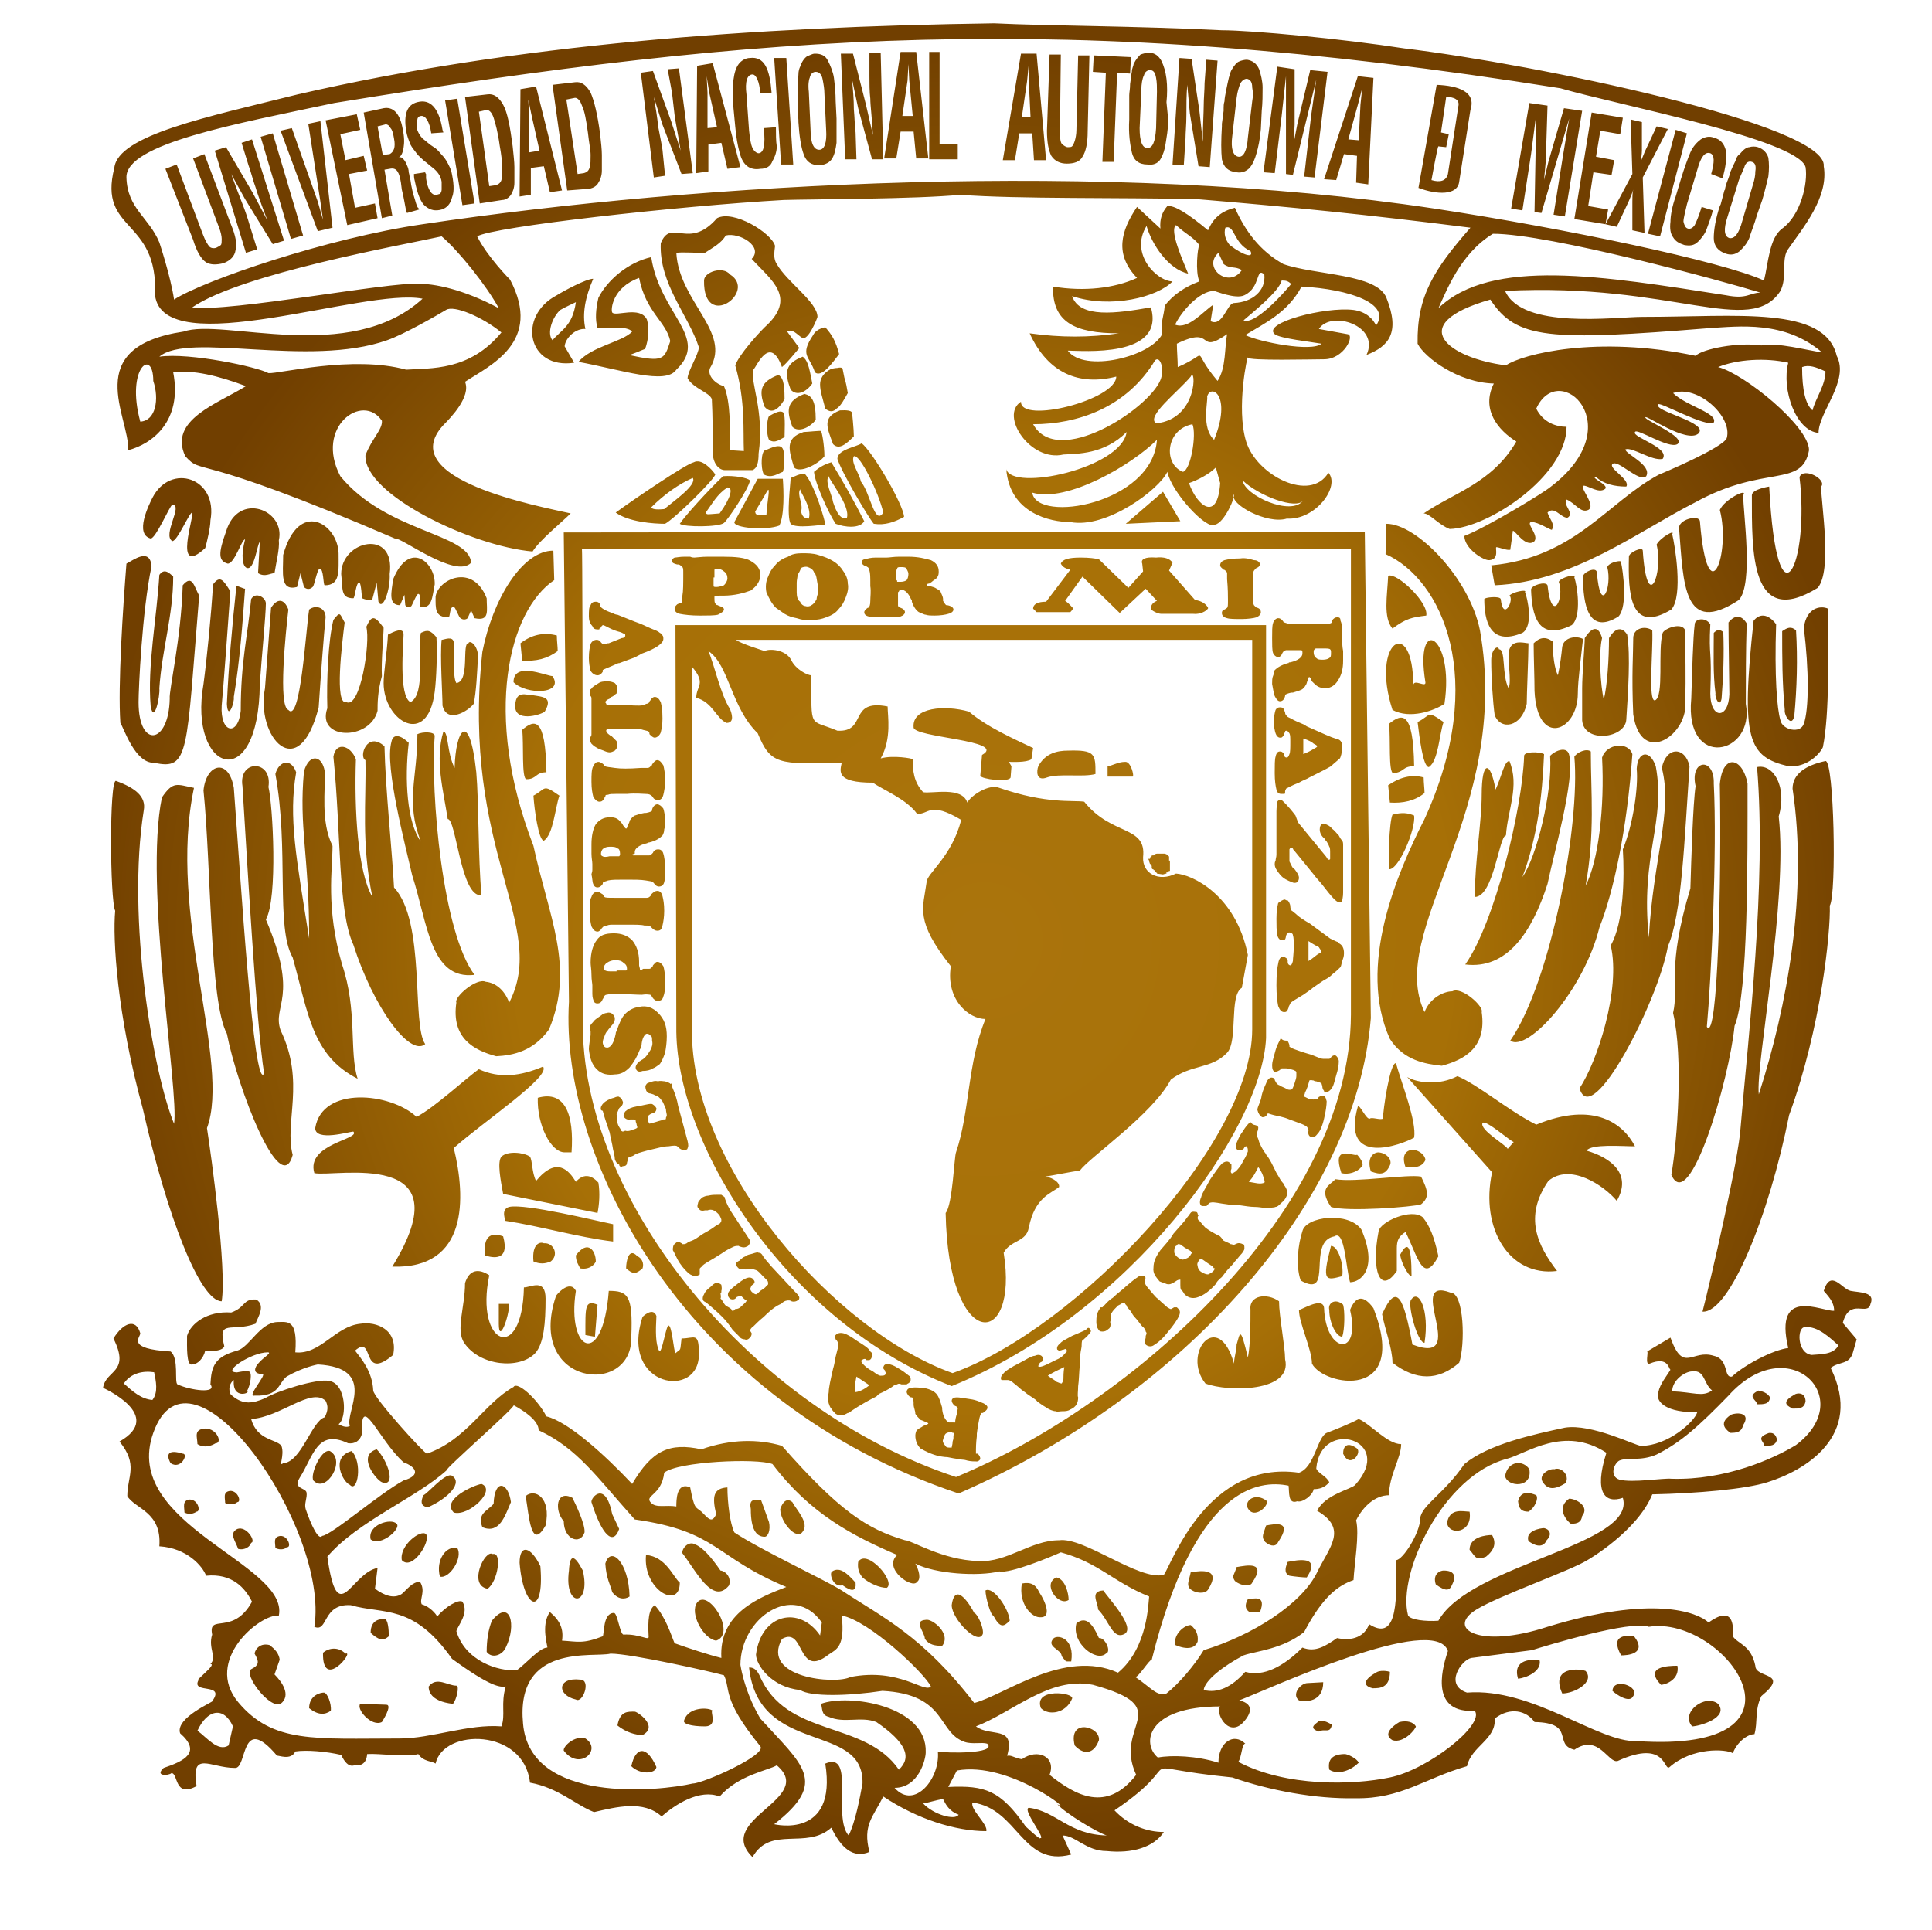 <?xml version="1.0" encoding="UTF-8"?>
<!-- Generator: Adobe Illustrator 18.1.1, SVG Export Plug-In . SVG Version: 6.00 Build 0)  -->
<svg version="1.1" id="Layer_1" xmlns="http://www.w3.org/2000/svg" xmlns:xlink="http://www.w3.org/1999/xlink" x="0px" y="0px" viewBox="0 0 223.1 222.9" enable-background="new 0 0 223.1 222.9" xml:space="preserve">
<g>
	<radialGradient id="SVGID_1_" cx="113.647" cy="108.689" r="103.95" gradientUnits="userSpaceOnUse">
		<stop offset="0" style="stop-color:#AA740D"/>
		<stop offset="0.522" style="stop-color:#A77006"/>
		<stop offset="1" style="stop-color:#713F00"/>
	</radialGradient>
	<path fill-rule="evenodd" clip-rule="evenodd" fill="url(#SVGID_1_)" d="M137.7,49c0.5,1.2-0.2,5.3-1.1,5.5   C134.3,53.6,134.6,49.6,137.7,49L137.7,49z M130,60.5l6.3-0.3l-2-3.4L130,60.5L130,60.5z M156.3,35.8c-3.3-0.4-10.6,1.5-9.1,2.8   c0.6,0.5,4.3,0.9,5.4,1.1c-1.1,1-7.2-0.2-8.8-1c2.3-1.4,4.9-2.6,6.5-5.6c5.6,0.3,10.4,2,8.6,4.5C158.6,36.9,157.8,36,156.3,35.8   L156.3,35.8z M148,32.4c0.4,0,0.7,0,1.1,0.4c-0.8,1-4.2,4.8-5.5,4.2C144.5,36.2,147.7,33.7,148,32.4L148,32.4z M135.9,39.7   c4.5-2.2,2.2,1.4,5.8-1.1c-0.3,1.5-0.1,3.9-1.1,5.4c-3.3-3.9-0.6-3.3-4.6-1.6C136,41.6,135.9,40.5,135.9,39.7L135.9,39.7z    M140.7,29.2l0.6,1.3c0.8,0.6,1.3,0.2,2.1,0.7C141.9,33.4,138.8,30.9,140.7,29.2L140.7,29.2z M140.2,50.8c-1.5-1.4-0.7-4.4-0.8-5   C139.8,44.3,142.3,45.6,140.2,50.8L140.2,50.8z M140.9,55.8c-0.3,4.6-2.7,2.6-3.6,0c0.9-0.3,2.3-1,3.1-1.8L140.9,55.8L140.9,55.8z    M142.5,35c-0.8,0-1.3,2.8-2.7,2.1l0.3-1.9c-1.2,0.8-2.9,2.9-4.4,2.3c0.7-1.5,2.8-3.9,4.5-3.9c0.1,0,2.5,1,3.5,0.5   c1.9-0.9,1.3-3.3,2.3-2.4C146.2,33.6,144.6,34.9,142.5,35L142.5,35z M133.6,50.8c-0.5,7.4-13.9,9.7-14.4,6.1   C123.2,58.1,130.7,53.7,133.6,50.8L133.6,50.8z M143.5,55.5c0.2,1.7,5.6,4.2,7,2.3C149.7,58.9,145.4,57.3,143.5,55.5L143.5,55.5z    M133.4,41.6c0.6-0.5,1.1,1.1,0.6,2.3c-1.4,3.4-11.9,10.2-14.7,5.1C124.4,49,130.1,47.1,133.4,41.6L133.4,41.6z M137.5,43.5   c0.6-1.3,0.9,4.9-4,5.4C132.3,48.1,136,45.3,137.5,43.5L137.5,43.5z M123.3,40.5c1.6,0,11.3,0.9,9.6-5c-4,0.7-8.2,1.3-9.1-1.3   c4.5,1.5,9.9,0.1,11.6-1.7c-1.8,0-5-3.2-3-6.4c0.6,2.1,2.5,5,4.8,5.5c-0.6-1.5-2.2-5-1.4-5.6c1.2,1.1,1.9,1.3,2.7,2.3   c-0.2,0.2-0.5,3.1,0,4.2c-1.6,0.6-3,1.5-4,2.8c-0.1,1.3-0.5,1.8-0.3,3.3C132.9,41.2,125.2,43.1,123.3,40.5L123.3,40.5z M118.9,38.5   c3.6,0.5,6.9,0.5,10.3,0c-5.1,0-7.7-1.3-7.6-5.4c3.6,0.6,7.1,0.2,9.7-1c-2.6-2.7-1.9-5.4,0-8.2l2.7,2.5c-0.1-1.1,0.2-1.9,0.8-2.6   c0.8-0.1,2.3,0.8,4.7,2.8c0.6-1.4,1.5-2.2,3.1-2.6c1.2,2.7,2.9,5,5.6,6.5c3.7,1.3,10.8,1.1,11.9,3.9c1.6,4,0.3,5.6-2.3,6.6   c1.6-3.4-4.1-5.2-5.5-3l3.3,0.6c0.9,0.1-0.4,2.9-2.7,2.9c-1.3,0-8.8,0.2-8.8-0.2c0-0.5-1.4,5.8-0.2,9.7c1.2,3.9,7.4,7.1,9.5,3.6   c1.4,1.6-1.5,5.5-4.8,5.3c-2.3,0.7-6.7-1.7-6.1-2.8c0.2,0.2-1.1,3.3-2.2,3.5c-0.9,0.7-5-3.7-5.5-6.1c-0.9,2-7,6.6-11.2,5.8   c-2.3,0-7-1-7.4-6.1c0.7,2.6,13.3-0.1,13.9-4.3c-2.6,2.6-5.7,2.5-7.3,2.6c-3.8,0.9-7.4-4.5-4.9-6.1c-0.1,2.6,11-0.2,11-2.9   C124.6,44.6,121,43.1,118.9,38.5L118.9,38.5z M90.6,50.5c-0.5,0.2-1.1,0.8-1.8,0.3c-0.4-0.9-0.2-2.8,0.1-2.8c0.1,0,1.2-0.8,1.6-0.3   C90.7,48.1,90.6,49.9,90.6,50.5L90.6,50.5z M92.9,45.5c-2.1,0.8-2.1,1.9-1.4,3.8c0.7,0.7,2,0.1,2.7-0.8   C94.2,46.2,93.7,45.7,92.9,45.5L92.9,45.5z M96,42.6c-1,0.5-1.3,1.2-1.3,1.8c0,0.8,0.3,1.6,0.6,2.8c0.5,0.4,0.9,0.4,1.3,0   c0.5-0.3,0.9-1.1,1.3-1.8c-0.1-0.6-0.2-1.2-0.4-1.8c-0.1-0.5-0.2-1-0.2-1c0-0.1-0.2-0.2-0.6-0.1C96.4,42.5,96.1,42.6,96,42.6   L96,42.6z M93.9,38.7c-1.6,2.4-0.4,2.4,0.2,4.3c0.8,0.7,2.1-1.2,2.8-2.1c-0.4-1.5-0.8-2.2-1.6-3.1C95.4,37.8,94.3,37.9,93.9,38.7   L93.9,38.7z M92.7,41.2c-2.1,0.8-2.1,1.9-1.4,3.8c0.7,0.8,1.8,0.3,2.5-0.7C93.4,42.1,93.2,41.6,92.7,41.2L92.7,41.2z M89.9,43.3   c-2.1,0.8-2.3,1.8-1.6,3.7c0.7,0.8,1.5,0.5,2.3-0.9C90.6,43.9,90.3,43.6,89.9,43.3L89.9,43.3z M64.3,34.1c-4.6,2.4-3.4,8.6,2,7.8   L65.2,40c0.1-1,1.3-2.1,2.4-2c-0.4-1.8,0-3.7,0.9-5.8C67.7,32.2,65.1,33.6,64.3,34.1L64.3,34.1z M64.7,35.8   c0.5-0.3,1.4-0.7,1.8-0.9c-0.4,2.8-1.7,3.2-2.7,4.4C63.1,38.5,63.8,36.6,64.7,35.8L64.7,35.8z M74.7,36.9c-0.8-1.6-3.6-0.3-4-0.8   c-0.2-0.3,0-2.9,3.1-4c0.8,4,3.1,5,3.6,7.3c-0.7,2.1-0.7,2.5-4.8,1.6c0.3,0,1.6-0.6,1.9-0.7C74.9,39.2,75,37.9,74.7,36.9L74.7,36.9   z M66.8,41.8c4.9,0.9,10.1,2.7,11.3,0.9c3.9-3.7-1.9-6.4-2.9-13c-2.7,0.6-5.1,2.7-6.1,4.7c-0.3,1.3-0.4,2.5-0.1,3.5   c1.1,0,3.4-0.3,4,0.4C71.9,39.5,68.3,40,66.8,41.8L66.8,41.8z M84.3,31.7c-0.8-1-3-0.3-3,0.7C81.2,38.3,87.5,33.7,84.3,31.7   L84.3,31.7z M88.3,37.8c-0.8,0.8-2.9,3.1-3.4,4.4c1.2,4.1,0.9,7.7,1,9.9L84.3,52c0-2.2,0.1-5.6-0.7-7.4c-0.9-0.2-2-1.2-1.6-2.1   c2.5-4.1-3.6-7.7-3.9-13.3c0.7-0.1,1.8,0,3.3,0c0.9-0.6,1.9-1.1,2.4-2c1.6-0.4,4.4,1.3,3,2.7C89.1,32.4,92.1,34.4,88.3,37.8   L88.3,37.8z M87.6,52.4c0.7-5-1-8.2-0.6-9.7c0.4-0.4,1.9-4.1,3.3-0.3c0.7-0.6,1.3-1.4,2-2.2c-0.5-0.7-0.9-1.2-1.4-1.9   c0.6-0.4,1.2,0.4,1.7,0.7c0.7,0.5,1.8-2.3,1.8-2.4c0-1.7-3.5-4-4.7-6.1c-0.4-0.6-0.3-1.3-0.2-2.1c-0.4-1.5-4.8-4.2-6.7-3.2   c-3.3,3.8-5.3-0.1-6.5,2.9c-0.2,4.7,3.2,8.3,4.4,12c0,0.8-1.3,2.8-1.3,3.6c0.7,1.2,2.5,1.6,2.8,2.4c0.1,2,0.1,3.7,0.1,6.1   c0,1.3,0.7,2.1,1.4,2.1h3.2C87.4,54.1,87.6,53.5,87.6,52.4L87.6,52.4z M92.8,49.9c-2.2,0.7-1.7,2.1-1.1,4.1   c0.7,0.7,2.8-0.4,3.5-1.3c0-1.3-0.3-2.9-0.4-2.9C94.9,49.7,93.2,49.9,92.8,49.9L92.8,49.9z M90.4,54.5c-0.6,0.2-1.3,0.8-2.2,0.3   C87.8,54,87.9,52,88.4,52c0.1,0,1.5-0.8,1.9-0.3C90.7,52.1,90.6,54,90.4,54.5L90.4,54.5z M95.3,60.6c-0.5,0-3.4,0.5-4-0.1   c-0.5-0.9,0-4.7,0-5.3c0.4-0.1,1.1-0.6,1.7-0.4C94.1,56.1,95.3,60.2,95.3,60.6L95.3,60.6z M92.5,59.1c0.3-0.9-0.5-1.9-0.1-2.6   c0,0.4,1.4,2.1,1,3.4C92.7,59.9,92.6,59.4,92.5,59.1L92.5,59.1z M84.8,60.3l2.7-5l2.9,0c0.1,1.4,0.2,4.2-0.4,5.4   C88.5,61.3,84.7,61,84.8,60.3L84.8,60.3z M87.2,59.1c0.4-0.7,0.9-1.5,1.4-2.4c0.4-0.6,0,1.1-0.1,2.8C87.1,59.5,87.3,59.4,87.2,59.1   L87.2,59.1z M83.6,60.4c-0.6,0.5-4.6,0.5-5.1,0.1c0.5-0.8,3.3-3.9,5-5.5c1.3-0.1,2.9,0.2,3.1,0.5C86.5,56.4,84,60.1,83.6,60.4   L83.6,60.4z M81.5,59.2c0.8-1.1,1.3-2.1,2.5-2.9c0.7,0,0.4,1.2-0.9,3C81.7,59.4,81.6,59.5,81.5,59.2L81.5,59.2z M76.8,60.5   c-1.3,0-4.2-0.2-5.7-1.3c2.2-1.6,8.1-5.6,9-5.8c0.9-0.5,2.1,0.8,2.5,1.4C82.4,55.5,77.9,59.9,76.8,60.5L76.8,60.5z M75.2,58.6   c1.5-1.5,3.2-2.7,4.8-3.4c0.5,0.8-2.1,2.6-3.3,3.6C75.7,58.9,75.3,58.8,75.2,58.6L75.2,58.6z M100.9,60.5c-0.6-0.7-3.7-5.9-4.2-7.5   c0-1.1,2.3-1.4,2.8-1.8c1.2,0.9,4.8,7,4.9,8.5C103.3,60.3,102.2,60.7,100.9,60.5L100.9,60.5z M99.4,55.6c-0.1-0.8-1.2-2.2-0.8-2.9   c0.7-0.3,2.9,4.3,3.4,6.5C101,60.8,100.5,56.9,99.4,55.6L99.4,55.6z M97,47.4c-2.1,0.8-1.5,2-0.8,3.9c0.7,0.7,1.5,0,2.4-0.9   c0-0.8-0.2-2.7-0.2-2.7C98.3,47.3,97.3,47.4,97,47.4L97,47.4z M99.8,60.2c-0.5,0.9-2.3,0.7-3.3,0.3c-0.8-1.2-2.4-4.7-2.5-6   c0.7-0.6,1.3-0.9,2-1.1C97.4,55.7,98.7,58,99.8,60.2L99.8,60.2z M96.2,58c-0.1-0.8-1-2.4-0.5-3c0,0.4,2.5,3.4,2.1,4.8   C96.8,60.2,96.3,58.2,96.2,58L96.2,58z M117.9,6.2l1.8,0l1.1,12.3l-1.4,0l-0.2-3.1h-1.5l-0.5,3.1l-1.4,0L117.9,6.2L117.9,6.2z    M119,13.5l-0.2-4.1l0-2h0l-0.2,2l-0.6,4.1H119L119,13.5z M121.2,6.3l1.3,0l-0.1,8.6c0,0.8,0,1.4,0.2,1.7c0.2,0.2,0.5,0.4,0.7,0.4   c0.2,0,0.4,0,0.5-0.1c0.1-0.1,0.2-0.3,0.3-0.6c0.1-0.3,0.2-0.8,0.2-1.3l0.2-8.6h1.3l-0.2,8.8c0,1.3-0.2,2.3-0.6,2.9   c-0.3,0.6-1,0.8-1.8,0.8c-0.8,0-1.4-0.3-1.8-0.9c-0.3-0.6-0.5-1.5-0.5-2.9L121.2,6.3L121.2,6.3z M130.5,8.5L129,8.4l-0.4,10.3   l-1.3,0l0.4-10.3l-1.5-0.1l0.1-1.9l4.3,0.2L130.5,8.5L130.5,8.5z M134.9,13.8c0,1.2-0.2,2.1-0.3,2.8c-0.1,0.7-0.3,1.3-0.6,1.8   c-0.3,0.5-0.9,0.7-1.5,0.6c-1,0-1.6-0.5-1.8-1.4c-0.2-0.9-0.4-2.1-0.3-3.8v-0.2l0-1.5V12c0,0,0-0.1,0-0.2c0-0.2,0-0.5,0-0.8   c0-0.3,0.1-0.7,0.1-1.3c0.1-0.6,0.1-1,0.2-1.4c0-0.4,0.2-0.7,0.2-0.9c0.3-0.6,0.6-0.9,0.8-1.1c0.3-0.1,0.6-0.2,1-0.2   c0.7,0,1.1,0.4,1.4,0.9c0.3,0.6,0.5,1.3,0.6,2.1c0.1,0.8,0.1,1.8,0,2.7L134.9,13.8L134.9,13.8z M131.8,10.4l-0.2,4.4   c0,1.5,0.3,2.3,0.9,2.3c0.6,0,0.9-0.7,1-2.3l0.1-4.2c0-0.5,0-1.1-0.1-1.6c-0.1-0.6-0.3-0.9-0.7-0.9c-0.3,0-0.6,0.2-0.7,0.6   C131.9,9.1,131.8,9.7,131.8,10.4L131.8,10.4z M136.2,6.7l1.4,0.1l0.9,6l0.4,3.6c0-2,0.1-3.4,0.1-4.2c0-0.8,0.1-1.8,0.1-2.6l0.2-2.7   l1.3,0.1l-0.9,12.3l-1.3-0.1l-1-6.1l-0.3-3.3c-0.1,1.2-0.1,2.3-0.1,3.5c0,1.1-0.1,2-0.1,2.7l-0.2,3.1l-1.3-0.1L136.2,6.7L136.2,6.7   z M145.6,14.9c-0.1,1.2-0.3,2.1-0.5,2.8c-0.2,0.7-0.4,1.2-0.8,1.7c-0.4,0.4-0.9,0.6-1.5,0.5c-1-0.1-1.5-0.6-1.7-1.5   c-0.1-0.9-0.1-2.2,0-3.8l0-0.3l0.2-1.5v-0.1c0,0,0-0.1,0-0.2c0-0.2,0-0.5,0.1-0.8c0-0.3,0.1-0.8,0.2-1.3c0.1-0.5,0.2-1,0.3-1.4   c0.1-0.4,0.2-0.7,0.3-0.9c0.3-0.5,0.6-0.9,0.9-1c0.2-0.1,0.6-0.2,0.9-0.2c0.6,0.1,1.1,0.4,1.4,1.1c0.2,0.6,0.4,1.4,0.4,2.1   c0,0.8,0,1.8-0.1,2.7L145.6,14.9L145.6,14.9z M142.8,11.3l-0.5,4.4c-0.2,1.5,0.1,2.3,0.7,2.4c0.6,0.1,1-0.7,1.1-2.2l0.5-4.2   c0.1-0.5,0.1-1.1,0-1.6c0-0.6-0.2-0.9-0.6-1c-0.3,0-0.6,0.2-0.8,0.6C143.1,10,142.9,10.5,142.8,11.3L142.8,11.3z M147.5,7.7l2,0.3   v6.4l-0.1,2.1l0.4-2.1l1.5-6.3l2,0.2l-1.5,12.2l-1.2-0.1l0.8-7l0.6-4.2l0,0l-2.7,11l-0.8-0.1l0-11.3l0,0l-0.5,4.6l-0.8,6.6   l-1.3-0.1L147.5,7.7L147.5,7.7z M156.8,8.8l1.8,0.2L158,21.3l-1.4-0.2l0.1-3.1l-1.5-0.2l-0.9,3l-1.4-0.1L156.8,8.8L156.8,8.8z    M156.9,16.2l0.2-4.1l0.2-1.9h0l-0.5,1.9l-1.1,4L156.9,16.2L156.9,16.2z M165.9,9.8c2.5,0.1,4.6,0.8,3.9,2.9l-1.3,8.3   c-0.2,1.6-2.6,1.5-4.7,0.7L165.9,9.8L165.9,9.8z M167,11.2c0.9,0,1.6,0.3,1.4,1.1l-1.2,7.8c-0.2,0.8-0.9,1-1.9,0.7   c0,0,0.7-3.9,0.8-3.9c-0.1,0,0.9,0.1,0.9,0.1l0.3-1.5l-0.9-0.2L167,11.2L167,11.2z M176.6,11.9l2.1,0.3l-0.2,6.4l-0.2,2.2l0.5-2.1   l1.8-6.2l2.1,0.3L180.7,25l-1.3-0.2l1.1-6.9l0.7-4.2l0,0l-3.2,10.9l-0.8-0.1l0.2-11.3l0,0l-0.6,4.6l-1,6.5l-1.3-0.2L176.6,11.9   L176.6,11.9z M183.8,13l3.6,0.6l-0.3,1.9l-2.3-0.4l-0.5,3l2.1,0.4l-0.3,1.7l-2.1-0.3l-0.6,3.9l2.3,0.4l-0.3,1.7l-3.6-0.6L183.8,13   L183.8,13z M188.5,20.1L188.5,20.1l-0.2-6.3l1.3,0.3l0,3.3c0,0.4-0.1,0.9-0.1,1.2l0,0c0.1-0.3,0.3-0.7,0.4-1l1.4-3l1.3,0.3   l-2.9,5.6l0.2,6.4l-1.4-0.3v-3.3c0-0.5,0-1,0.1-1.4c-0.1,0.4-0.3,0.8-0.5,1.3l-1.4,3l-1.3-0.3L188.5,20.1L188.5,20.1z M193.5,15   l1.3,0.4l-3.1,11.9l-1.4-0.3L193.5,15L193.5,15z M197.6,20.1c0.4-1.4,0.4-2.2-0.1-2.4c-0.6-0.2-1.1,0.4-1.5,1.9l-1.2,4   c-0.2,0.9-0.4,1.6-0.4,2c0.1,0.4,0.2,0.7,0.5,0.8c0.3,0.1,0.6-0.1,0.8-0.4c0.2-0.4,0.5-1.1,0.8-2.1l1.3,0.4   c-0.2,0.8-0.5,1.5-0.7,2.1c-0.2,0.6-0.6,1.1-1,1.5c-0.5,0.5-1,0.5-1.6,0.4c-0.6-0.2-1-0.4-1.3-0.9c-0.3-0.4-0.4-1-0.3-1.8   c0-0.7,0.2-1.8,0.6-2.9l0.6-2c0.4-1.3,0.8-2.4,1.1-3.1c0.3-0.7,0.8-1.2,1.2-1.5c0.5-0.3,1-0.4,1.5-0.2c0.8,0.2,1.2,0.7,1.4,1.5   c0.1,0.8,0,1.9-0.4,3.2L197.6,20.1L197.6,20.1z M202.9,24.8c-0.3,1.1-0.7,2-0.9,2.7c-0.3,0.7-0.7,1.1-1.1,1.5   c-0.5,0.4-1,0.5-1.6,0.3c-0.9-0.3-1.4-0.9-1.4-1.8c0-0.9,0.2-2.2,0.7-3.7l0.1-0.2l0.4-1.5l0,0c0,0,0-0.1,0.1-0.2   c0-0.2,0.1-0.5,0.2-0.8c0.1-0.3,0.3-0.7,0.4-1.2c0.2-0.5,0.4-0.9,0.6-1.3c0.1-0.4,0.3-0.7,0.5-0.8c0.4-0.5,0.8-0.8,1.1-0.8   c0.3-0.1,0.7-0.1,1,0c0.6,0.2,1,0.6,1.2,1.2c0.1,0.7,0.1,1.4,0,2.2c-0.2,0.8-0.4,1.7-0.7,2.7L202.9,24.8L202.9,24.8z M200.8,20.8   l-1.3,4.2c-0.5,1.5-0.4,2.3,0.2,2.5c0.6,0.1,1.1-0.5,1.5-2l1.2-4.1c0.2-0.6,0.3-1.1,0.3-1.6c0.1-0.6,0-1-0.4-1.1   c-0.3-0.1-0.6,0-0.8,0.4C201.4,19.5,201.1,20,200.8,20.8L200.8,20.8z M19.1,19.5l1.3-0.5l3,8c0.3,0.8,0.6,1.3,0.8,1.5   c0.2,0.2,0.6,0.2,0.8,0.1c0.2-0.1,0.4-0.2,0.5-0.3c0.1-0.1,0.1-0.4,0.1-0.7c0-0.3-0.1-0.8-0.3-1.3l-3-8l1.3-0.5l3.1,8.2   c0.5,1.2,0.7,2.2,0.5,2.9c-0.1,0.7-0.6,1.2-1.4,1.5c-0.8,0.2-1.5,0.2-2-0.1c-0.6-0.4-1.1-1.3-1.5-2.6L19.1,19.5L19.1,19.5z    M24.8,17.4l1.3-0.4l3.1,5.3l1.7,3.2c-0.7-1.8-1.2-3.2-1.4-3.9c-0.3-0.8-0.5-1.7-0.8-2.5l-0.8-2.6l1.2-0.4l3.7,11.7l-1.3,0.4   L28.3,23l-1.6-2.9c0.4,1.1,0.8,2.2,1.2,3.2c0.4,1,0.7,1.9,0.9,2.6l0.9,2.9l-1.3,0.4L24.8,17.4L24.8,17.4z M30.1,15.8l1.4-0.4   l3.5,11.8l-1.4,0.4L30.1,15.8L30.1,15.8z M37.6,13.9l3.6-0.7l0.4,1.8l-2.3,0.5l0.6,3l2.1-0.5l0.4,1.7l-2.1,0.4L41,24l2.3-0.5   l0.3,1.7L40.1,26L37.6,13.9L37.6,13.9z M37.3,25.4L37,23.3l-1.4-9l1.4-0.3l1.4,12.3l-1.7,0.4l-4.3-11.6l1.3-0.3l3,8.5L37.3,25.4   L37.3,25.4z M42,13l2.3-0.5c1.1-0.2,1.9,0.6,2.2,2.4c0.2,0.9,0.2,1.6,0.1,2.2c-0.1,0.6-0.3,1-0.6,1.1c0.2-0.1,0.5,0,0.6,0.2   c0.1,0.1,0.3,0.4,0.4,0.7c0.1,0.2,0.2,0.5,0.2,0.8c0.1,0.3,0.1,0.7,0.2,0.9c0.1,0.8,0.3,1.6,0.5,2.2c0.2,0.7,0.3,1,0.4,1l0.1,0.2   L47,24.6c-0.1-0.2-0.2-0.7-0.3-1.3c-0.1-0.6-0.2-1-0.3-1.4l-0.1-0.8c-0.1-0.6-0.2-1-0.4-1.3c-0.2-0.3-0.5-0.4-0.9-0.3l-0.6,0.1   l0.9,5.3l-1.2,0.3L42,13L42,13z M44.4,14.4l-0.8,0.2l0.6,3.3l0.8-0.1c0.2-0.1,0.4-0.3,0.5-0.6c0.1-0.3,0.1-0.7,0-1.2   c-0.1-0.6-0.2-1-0.4-1.2C44.9,14.4,44.6,14.3,44.4,14.4L44.4,14.4L44.4,14.4z M49.8,15.4c-0.2-1.4-0.7-2.1-1.2-2   c-0.2,0-0.4,0.2-0.4,0.4c-0.1,0.2-0.1,0.6-0.1,0.9c0.1,0.5,0.4,1,0.7,1.3c0.4,0.3,0.8,0.7,1.3,1c0.5,0.3,0.8,0.8,1.2,1.2   c0.3,0.4,0.6,1,0.8,1.5c0.3,1.3,0.4,2.4,0.1,3.1C52,23.6,51.6,24,51,24.2c-0.7,0.2-1.3,0.1-1.9-0.4c-0.5-0.4-0.9-1.4-1.2-2.9   c-0.1-0.3-0.1-0.7-0.1-0.8l1.3-0.2c0,0.1,0.1,0.2,0.1,0.2c0,0.1,0,0.1,0,0.2c0,0.1,0,0.2,0,0.3c0.2,1.4,0.7,2,1.2,1.9   c0.1,0,0.3-0.1,0.4-0.1c0.1-0.1,0.2-0.3,0.2-0.5c0-0.3,0-0.6,0-0.9c-0.1-0.7-0.5-1.2-1-1.6c-0.4-0.3-0.7-0.6-1-0.8   c-0.3-0.3-0.7-0.6-0.9-0.9c-0.2-0.3-0.5-0.6-0.7-1c-0.2-0.5-0.4-1-0.5-1.6c-0.3-1.9,0.1-3,1.3-3.3c1.5-0.4,2.5,0.7,2.9,3.2l0.1,0.3   L49.8,15.4L49.8,15.4z M51.4,11.6l1.4-0.2l2,12.1l-1.4,0.2L51.4,11.6L51.4,11.6z M53.7,11.2l2.6-0.3c0.7-0.1,1.3,0.3,1.8,1.2   c0.5,0.9,0.8,2.5,1.1,4.8c0.1,1,0.2,1.8,0.2,2.4c0,0.6,0,1.3,0,1.8c0,0.6-0.2,1.1-0.4,1.4c-0.2,0.3-0.6,0.6-1,0.6l-2.6,0.4   L53.7,11.2L53.7,11.2z M55.3,12.9l1.2,8.6l0.7-0.1c0.4-0.1,0.6-0.3,0.7-0.6C58,20.4,58,20,58,19.4c0-0.6-0.1-1.5-0.3-2.6   c-0.2-1.5-0.5-2.6-0.7-3.2c-0.2-0.6-0.5-0.9-0.8-0.9L55.3,12.9L55.3,12.9z M60.1,10.3l1.8-0.3l3,12l-1.4,0.2l-0.7-3l-1.5,0.2l0,3.1   l-1.3,0.2L60.1,10.3L60.1,10.3z M62.3,17.4l-0.9-4l-0.4-1.9h0l0.1,1.9l0,4.2L62.3,17.4L62.3,17.4z M63.8,9.8l2.6-0.3   c0.7-0.1,1.3,0.3,1.8,1.2c0.4,0.9,0.8,2.5,1.1,4.8c0.1,0.9,0.2,1.8,0.2,2.4c0,0.6,0,1.3,0,1.8c0,0.6-0.2,1.1-0.4,1.4   c-0.2,0.4-0.6,0.6-1,0.7L65.5,22L63.8,9.8L63.8,9.8z M65.4,11.5l1.3,8.6l0.7-0.1c0.4-0.1,0.6-0.3,0.7-0.7c0.1-0.3,0.1-0.8,0.1-1.4   c0-0.6-0.2-1.5-0.3-2.5c-0.2-1.5-0.4-2.6-0.7-3.2c-0.2-0.6-0.5-0.9-0.8-0.9L65.4,11.5L65.4,11.5z M74,8.4l1.4-0.2l2.1,5.8l1.1,3.4   c-0.3-1.9-0.6-3.3-0.7-4.1c-0.1-0.8-0.2-1.8-0.3-2.6L77.1,8l1.3-0.1L80,20l-1.3,0.1l-2.2-5.7l-1-3.2c0.2,1.2,0.4,2.3,0.5,3.4   c0.2,1.1,0.4,2,0.5,2.7l0.3,3l-1.3,0.2L74,8.4L74,8.4z M80.5,7.6l1.8-0.3l3.2,12L84,19.5l-0.7-3l-1.5,0.2l0,3.1l-1.4,0.2L80.5,7.6   L80.5,7.6z M82.8,14.7l-0.9-4l-0.3-1.9h0l0.1,1.9l0,4.1L82.8,14.7L82.8,14.7z M87.8,10.8c-0.1-1.4-0.5-2.2-0.9-2.2   c-0.6,0-0.9,0.8-0.7,2.3l0.3,4.2c0.1,0.9,0.2,1.6,0.4,2c0.2,0.4,0.5,0.6,0.7,0.6c0.3,0,0.5-0.3,0.6-0.7c0.1-0.5,0.1-1.2,0-2.2   l1.4-0.1c0,0.8,0,1.6,0.1,2.2c0,0.6-0.2,1.2-0.5,1.7c-0.2,0.6-0.7,0.9-1.4,0.9c-0.6,0.1-1.1,0-1.5-0.3c-0.4-0.3-0.7-0.8-0.9-1.6   c-0.2-0.7-0.4-1.8-0.5-3l-0.2-2.1c-0.1-1.4-0.1-2.5,0-3.3c0.1-0.8,0.3-1.4,0.6-1.8c0.3-0.4,0.8-0.7,1.3-0.7   c0.8-0.1,1.4,0.2,1.8,0.9c0.4,0.7,0.6,1.8,0.7,3.1L87.8,10.8L87.8,10.8z M89.4,6.7l1.4,0l0.8,12.3L90.2,19L89.4,6.7L89.4,6.7z    M96.6,13.7c0,1.1,0,2.1,0,2.8c-0.1,0.7-0.2,1.3-0.5,1.8c-0.3,0.5-0.8,0.7-1.4,0.8c-1,0-1.6-0.4-1.9-1.3c-0.3-0.8-0.5-2.1-0.6-3.7   v-0.2l-0.1-1.5v-0.1c0,0,0-0.1,0-0.2c0-0.2,0-0.5,0-0.8c0-0.3,0-0.8,0-1.3c0-0.5,0.1-1.1,0.1-1.4c0-0.4,0.1-0.7,0.2-0.9   c0.2-0.6,0.5-1,0.8-1.2c0.3-0.1,0.6-0.3,0.9-0.3c0.7,0,1.2,0.2,1.5,0.8c0.3,0.6,0.6,1.3,0.7,2c0.1,0.8,0.2,1.8,0.2,2.7L96.6,13.7   L96.6,13.7z M93.4,10.6l0.2,4.4c0,1.6,0.4,2.3,1,2.3c0.6,0,0.9-0.8,0.8-2.3l-0.2-4.2c0-0.5-0.1-1.1-0.2-1.6   c-0.1-0.6-0.4-0.9-0.8-0.9c-0.3,0-0.6,0.2-0.7,0.7C93.4,9.2,93.3,9.8,93.4,10.6L93.4,10.6z M97.1,6.2l1.4,0l1.5,5.9l0.8,3.5   c-0.1-2-0.3-3.4-0.3-4.2c-0.1-0.8-0.1-1.8-0.1-2.6l0-2.7l1.3,0l0.3,12.3l-1.3,0l-1.6-5.9l-0.7-3.3c0.1,1.1,0.2,2.3,0.2,3.4   c0.1,1.1,0.1,2,0.2,2.7l0.1,3.1l-1.3,0L97.1,6.2L97.1,6.2z M104,6l1.8,0l1.4,12.3l-1.4,0l-0.3-3.1l-1.5,0l-0.5,3.1l-1.4,0L104,6   L104,6z M105.4,13.4l-0.4-4.1l-0.1-1.9h0l-0.1,1.9l-0.6,4.1L105.4,13.4L105.4,13.4z M107.4,6h1.1v10.6h2.1v1.8h-3.3V6L107.4,6z    M173.9,42.2c-6.5-0.8-11.9-4.7-1.8-7.6c3,4.6,6.8,4.8,25.3,3.3c3.4-0.2,8.7-0.9,13,2.8c-1.6-0.2-5.2-1.2-7-0.8   c-2.7-0.4-6.8,0.4-7.6,1.2C184.4,38.7,175.8,40.9,173.9,42.2L173.9,42.2z M172.4,27c6.5,0,26.7,5.5,30.9,6.8c-1.3,0-1.5,0.8-4,0.3   c-14.1-2.2-27.1-4.4-33.2,1.5C167,33.7,168.6,29.3,172.4,27L172.4,27z M51,27.3c1.9,1.6,5.2,5.7,6.6,8.3c-4.1-2.2-7.6-2.9-9.4-2.8   c-3-0.3-21.8,3.3-26,2.7C27.9,31.6,46.5,28.3,51,27.3L51,27.3z M46.9,42.7C40.7,41,32.2,43.2,31,43.1c-1.2-0.7-9.1-2.4-12.6-1.9   c3.4-2.9,17.2,1.3,26.3-1.9c2-0.7,5.8-2.9,6.8-3.5c0.9-0.6,4.2,0.8,6.4,2.6C54.2,42.9,49.7,42.5,46.9,42.7L46.9,42.7z M14.6,20.5   c-0.1-3.9,12.7-6.2,24-8.6c49.6-8.1,84.5-10.8,141.6-1.7c6.5,1.9,27.4,5.9,28.3,9.1c0.3,1.9-0.6,5.6-2.7,7.1c-1.5,1.1-1.6,4-2.1,6   c-4.8-2.2-22.9-6-38-8.3c-37.8-5.7-84.8-3-116.9,1.8c-11,1.6-25.3,6.5-28.7,8.7c-0.4-2.7-1.7-6.6-1.7-6.6   C17.2,25.1,14.7,24.1,14.6,20.5L14.6,20.5z M169.8,26.3c-4.2,4.8-6.2,7.9-6.1,13.4c0.8,1.6,4.7,4.5,8.8,4.6c-1.5,3,0.5,5.4,2.6,6.7   c-2.8,4.8-7.2,5.9-10.7,8.3c0.7,0,1.7,1.3,3,1.8c4.4-0.1,13.5-6.1,13.5-11.8c-1.2,0-2.7-0.5-3.5-2.1c2.6-5.8,11,1.9,1.7,9   c-0.8,0.7-7.6,4.8-10,5.7c0,1.5,2.3,2.9,2.9,2.8c1.2-0.1,0.6-1.5,0.8-1.5c0.3,0,1.2,0.4,1.6,0.3c0.1-0.7,0.2-1.4,0.3-2.2   c0.3,0,1.4,1.9,2.4,1.3c0.8-0.7-1.1-2.3-0.2-2.3c0.7,0,2.1,0.9,2.3,0.9c0.4-0.7-0.3-1.3-0.5-2c0.8-0.8,1.5,0.6,2.3,0.6   c0.9-0.5-0.6-1.5-0.1-2.1c1,0.4,1.6,1.6,2.5,1.2c1-0.5-1.2-2.8-0.5-2.8c0.5,0,1.7,0.9,2.4,0.4c0.7-0.4-1.8-1.4-1-1.4   c0.9,0.8,2.1,1.1,3.5,1.1c0.5-0.8-2.1-2.1-1.6-2.6c0.6-0.6,3.1,2.2,3.9,1.4c0.7-1.3-2.5-2.6-2.4-3.1c0.8-0.3,3.1,1.4,4.3,1.1   c0.9-1.3-3.6-2.5-3.2-3.1c0.2-0.5,3.9,2,4.9,1.4c1.1-0.8-3.9-2.8-3.7-3.1c0.1-0.3,4.7,3,6.1,1.9c1.4-1.3-5.3-2.6-4.6-3.4   c0.2-0.3,5.5,2.7,6.4,2.1c0.5-1.1-3.2-1.9-4.7-3.4c2.8-1,6.9,2.7,6.2,5.2c-0.4,1.1-7.5,4.1-7.8,4.2c-6,3.2-9.7,9.6-19.4,10.5   l0.4,2.3c9.1-0.4,16.5-6.2,23.2-9.6c8-4.4,12.3-1.6,13.1-6c0-2.8-7.6-8.9-10.5-9.6c2.2-0.9,5.5-1.1,8.1-0.5   c-0.8,3.1,0.9,7.9,3.5,8.1c0-2.4,3.6-6,2.1-8.9c-1.4-5.8-11.4-4.5-22.4-4.5c-3.3,0-13.9,1.5-15.9-3c19.4-1,28.3,5.4,31.8,0   c0.8-1.6,0.1-3.5,0.8-4.7c1.8-2.6,4.8-6.1,4.2-9.7c0.5-4.8-33.4-11.8-48.4-13.6c-7.1-1.1-17.6-2.1-21.1-2.1   C131.2,3,121,3,114.8,2.7c-27.9,0.4-55.2,2.4-80.4,8.2c-10.4,2.6-20.8,4.7-21.2,8.5c-1.9,7.5,5.1,5.7,4.7,14.7   c1,7.8,24.2-0.9,30.9,0.4c-8.4,7.7-23.1,2.2-27.6,3.8c-12,1.8-6.2,9.9-6.4,13.7c2.7-0.7,6.3-3.3,5.2-9c2.3-0.3,5.2,0.4,8.4,1.6   c-3.2,2-9,3.9-7,8.1c2.1,2.3,0.5-0.7,24.2,9.5c0.7-0.2,7,4.7,8.8,2.8c-0.2-3.4-9.8-3.5-15.1-10c-3-5.7,2.6-9.7,4.8-6.4   c0.1,1-1.2,2.1-1.9,4C42,57.1,54.5,63.1,61.5,63.7c0.8-1.3,3.4-3.4,4.4-4.4c-3.5-0.8-20.5-3.9-14.7-10.2c0.9-0.9,3.2-3.3,2.5-5   c2.9-1.9,9-4.6,5.2-11.8c0,0-2.6-2.6-3.8-5c1.8-1.1,23.1-3.5,35.4-4.2c3.2-0.1,15.3-0.1,20.4-0.6c6.5,0.5,18.7,0.3,27.3,0.5   C149,23.9,158,24.8,169.8,26.3L169.8,26.3z M125.2,92.6c-1.3-0.2-4.3,0.3-9.8-1.6c-1.2-0.5-3.3,0.9-3.7,1.7c-0.6-1.9-4.1-1-5.1-1.2   c-1.1-1.2-1.2-2.5-1.2-3.8c0-0.1-2.3-0.5-3.7-0.1c1.3-2.3,0.8-4.9,0.8-6c-4.6-0.9-2.3,3-5.8,2.8c-3.3-1.4-3,0-3-6.4   c-0.5,0-1.8-0.7-2.3-1.7c-0.6-1.3-2.6-1.4-3.1-1.1c0,0-2.9-0.9-3.3-1.3h59.6l0,45c0,13.2-20.3,34.6-34.6,39.7   c-13.5-4.8-30.3-23.7-30.1-39.8l0-41.8c1.7,2,0.5,2.2,0.5,3.6c1.9,0.5,2.3,2.4,3.5,2.9c0.7,0,0.8-0.6,0.4-1.6   c-1.1-1.7-1.8-5.1-2.5-6.7c2.4,1.6,2.6,6.5,5.7,9.5c1.5,3.6,2.3,3.6,9.7,3.4c-0.2,1-0.7,2.3,3.6,2.3c1.1,0.8,3.9,1.9,5.1,3.6   c1.4,0.1,1.4-1.5,5.1,0.7c-1.1,4.3-4,6.2-4,7.2c-0.4,3-1.4,4.4,2.8,9.7c-0.6,3.9,2.1,6.1,4,6.1c-2.1,5.1-1.8,10.7-3.4,15.4   c-0.2,0.4-0.4,6.1-1.2,7c0.3,16.2,8.5,15.8,6.7,4.6c0.8-1.5,2.6-1.2,2.9-2.9c0.7-3.5,2.5-3.9,3.5-4.7c0.1-0.7-1.2-1.2-1.6-1.2   c0.7-0.1,3.2-0.6,4-0.7c1.2-1.6,8.4-6.5,10.5-10.5c2.4-1.8,4.7-1.2,6.5-3.1c1.3-1.4,0.2-6.6,1.7-7.5l0.7-3.8   c-1.4-7-6.5-9.3-8.3-9.4c-2,1-3.9,0-3.8-1.9C132.4,95.3,128.4,96.6,125.2,92.6L125.2,92.6z M78,72.2h68.2l0,47.7   c-0.5,10.7-15.8,31.9-36.3,40.2c-18.8-7.3-31.6-27.4-31.8-40.9L78,72.2L78,72.2z M65.1,61.5l92.5-0.1l0.7,56.2   c-1.7,21.2-21.5,43.5-47.6,54.9c-31.4-10.5-46.1-38.4-45-56.8L65.1,61.5L65.1,61.5z M67.2,63.4H156v53.8   c-0.1,22.5-25.1,44.9-45.6,53.4c-23.7-7.8-43.4-32-43.1-52.8C67.3,117.8,67.3,63.5,67.2,63.4L67.2,63.4z M37.5,163.7   c-1.5,0.4-2.7,5.2-4.8,5.3c-0.6,0.5,0.2-0.9-0.2-2c-0.6-0.8-2.8-0.6-3.5-3.1c3.4-0.2,6.9-3.7,8.6-2.1   C37.9,162.4,37.9,162.9,37.5,163.7L37.5,163.7z M36.7,157.6c7,0.4,3.1,5.5,3.7,7.1c-0.3,0.2-0.8,0.1-1.3-0.2c1-0.7,0.9-4.7-1.1-5   c-1.4-0.3-6.1,1.2-7.4,2c-1.4,0.6-2.5,0.8-3.8-0.3c-0.4-0.2-0.5-1.3,0.2-1.8c-0.2,2.4,2.1,1.4,1.5,1.3c0.4-0.6,0.7-2.3,0.2-2.3   c-0.7-0.1-1.4,0.2-1.5,0.1c-1.5-0.1,1.9-2.3,3.7-2.3c0.6,0-0.5,0.6-1,1.2c-0.5,0.5-0.8,1.3,0.4,1.3c0.6,0-1.9,2.7-0.9,2.5   c2.9,0.1,2.7-1.4,3.7-2.2C35,157.9,36.7,157.6,36.7,157.6L36.7,157.6z M26.4,201.6c-1.2,0.8-2.5-0.9-3.6-1.7c1.1-2.4,3-2.9,4.1-0.5   L26.4,201.6L26.4,201.6z M14.3,159.8c0.8-1.2,2.2-1.5,3.5-1.3c0.2,1,0.5,2.3-0.2,3.2C16.3,161.6,15.3,160.7,14.3,159.8L14.3,159.8z    M122.1,208.4c1,1.1,4.7,3.3,5.7,3.6c-4.4-0.1-5.8-2.8-9-3.2c-0.8,0.2,2.1,3.7,1.3,3.5c0.2,0.4-2.3-1.9-1.7-1.4   c-2.9-4.1-4.6-4.7-8.9-4.5l1-1.9C116.6,203.4,124.2,209.6,122.1,208.4L122.1,208.4z M95.7,191.1c0.9-0.6,1.9-0.9,1.5-4.5   c3.2,0.6,9.6,6.7,10.3,8.2c-0.8,0.8-3.6-2.2-9.3-1.1c-1.7,0.9-10.4,0.1-7.9-4.4C93,187.8,92,194,95.7,191.1L95.7,191.1z    M103.8,204.4c-4-5.8-13-3.6-16.1-10.9c-0.4-0.8-0.8-0.9-1.2-0.9c1.1,10.3,13.3,6.2,13.1,13.4c-0.3,1.6-0.8,4.4-1.6,6   c-1.9-2.1,0.8-9.8-2.7-8.3c1.4,8.8-5.9,7-5.9,7c6.3-4.9,3.3-6.8-1.6-12.2c-0.9-1.5-1.9-3.8-2.3-6.2c0-5.4,6.1-9.6,9.4-4.9l-0.2,1.5   c-2.4-3.5-6.8-2.5-7.4,2.2c0,1.2,1.8,3.8,5.1,4.1c1.2,0.8,5.6,0.7,9.5,0.1c7.5,0.4,6.3,4.8,9.5,5.9c0.9,0.3,2,0,2.6,0.2   c1.2,1.2-4.8,1.1-5.7,0.9c0.3,3.1-2.7,6.8-5,4.2c2.8,0,3.6-3.3,3.6-4.1c0.2-5.4-8.9-6.8-12.1-5.6c0.2,0.5,0,1.3,0.9,1.5   c1.8,0.8,3.7-0.1,5.5,0.6C104.7,201.3,105.3,203,103.8,204.4L103.8,204.4z M191.3,168c2.8-1.4,4.9-3.3,8.3-6.8   c6.9-7.7,15,0.3,7.8,5.7c-2.6,1.6-8.2,4.1-14.4,3.9c-0.9-0.1-4.5,0.5-6,0.1c-1.2-0.4-0.6-1.9,0-2.2   C187.9,168.3,189.5,168.8,191.3,168L191.3,168z M166.1,187.2c-1.5,0.1-3.2-0.1-3.5-0.6c-1.3-4.9,4.1-16.2,11.4-18.1   c2.3-0.6,6.6-3.9,11.5-0.7c-1.5,4.7-0.1,5.9,1.9,5.2C189,178.5,169.8,180.6,166.1,187.2L166.1,187.2z M176.9,190.6   c1.6-0.5,11.4-3.5,13.5-2.7c8.7-1.4,20.6,14.7-1.4,13.2c-4.4,0.2-12-6.2-19.6-5.6c-2.7-0.9-0.6-3.8,0.5-4L176.9,190.6L176.9,190.6z    M140.7,203.6c-2.5-0.8-5.4-0.9-7-0.6c-1.9-1.6-1.3-5.9,7.2-5.9c-0.6,0.6,0.8,3.5,2.5,2c0,0,2.3-2.1-0.3-2.7   c3.4-1.3,22.6-10.2,24.1-5.7c-0.9,2.6-1.8,7.2,3.1,6.9c1.2,1.6-5.4,6.8-9.8,7.7c-4.3,0.9-12,1.1-17.5-1.8c0.4-0.6,0.4-2.1,0.8-2.1   C142.5,200.1,140.7,201.2,140.7,203.6L140.7,203.6z M37.2,177.4c-0.4,0.6-1.3-1.3-1.9-3.1c-0.2-0.6,0.2-1.3,0.1-1.9   c-0.1-0.6-1.6-0.4-0.8-1.7c1.6-2.5,2-5.7,5.6-4c0.8,0.1,1.4-0.3,1.6-1.1c-0.2-5,1.9,0.7,4.8,3.3c1.4,0.5,2.1,1.5,0,2.1   C43.7,172.6,38.3,177.3,37.2,177.4L37.2,177.4z M80,206c-3.9,0.9-18.8,2.4-19.6-6.9c-0.9-9.4,8.2-7.6,10.1-8.1   c2.4,0,11.7,2.1,13.1,2.5c0.8,1.6-0.3,2.7,4.2,8.2C88.6,202.7,81.2,206,80,206L80,206z M63.2,190.3c-0.9,0-2.5,1.9-3.5,2.6   c-2.2,0.2-6-1.1-7-4.5c0.2-0.7,1.5-2.1,0.7-3.4c-0.4-0.3-1.9,0.5-2.9,1.7c-0.2-0.3-0.8-1.1-1.8-1.4c-0.3-0.6,0.5-1.5-0.2-2.6   c-0.9,0-1.5,0.9-2.1,1.4c-0.9,0.6-2,0.2-3.1-0.6l0.3-2.4c-3.1,0.6-4.6,7.2-5.8-1.3c3.5-4.1,10.3-6.8,13.8-10   c-0.4,0,8.2-7.5,7.7-7.5c1.3,0.7,2.9,1.8,2.9,2.9c4.5,2.1,6.7,5.4,11.1,10.3c9.7,1.4,9.1,4.3,17.5,7.8c-3.1,1.2-7.8,3-7.5,8.2   c-1.6-0.4-3.7-1.1-5.4-1.7c-0.4-0.9-1-3-2.3-4.4c-0.7,0.5-0.8,1.7-0.7,3.6c0.1,0.6-1-0.3-2.9-0.2c-0.4,0-0.7-2.5-1.1-2.5   c-1.3,0-1.1,2.4-1.3,2.7c-2.3,0.9-2.9,0.6-4.7,0.5c0.2-1.3-0.2-2.3-1.4-3.3C62.4,187.7,63.3,190.3,63.2,190.3L63.2,190.3z    M116.3,202.8c1-3.6-1.9-2.1-3.6-3.4c4.2-1.6,8.5-5.8,13.5-4.8c9.8,2.7,2.3,4.6,5,10.4c-3.4,4.4-7,2.4-10,0   c0.8-2.1-1.4-3.1-3.2-1.8C117,203,116.8,202.7,116.3,202.8L116.3,202.8z M103.6,179.6c-1.7,1.6,1.8,4,2.3,3.1   c0.5-0.3,0.2-1.4-0.2-2.1c2.3,1.2,7.3,1.5,9.7,0.9c1.2,0.3,6-1.7,7.1-2.2c4.4,1.2,6,3.4,10.2,5.1c-0.1,0.6-0.1,5.9-3.6,8.8   c-6.2-2.8-13.1,2.6-16.6,3.5c-6-7.8-10.6-9.9-15.3-13c-2.1-1.3-9.4-4.7-12.4-6.7c-0.5-1-0.8-3.5-0.8-5.2c-1.6,0.1-1.8,1-1.3,3.1   c-0.5,1.1-0.9,0.5-1.7-0.3c-0.7-0.6-0.8-0.2-1.3-2.8c-1.6-0.7-1.6,1.5-1.6,2.2c-1.2-0.2-2.3,0.2-2.9-0.4c-0.9-0.9,1.2-0.8,1.5-3.5   c1.6-1.3,10.7-1.7,12.5-1C93.6,174.9,98.5,177.4,103.6,179.6L103.6,179.6z M139,190.6c-1.1,1.8-2.9,3.9-4.3,5   c-1.1,0.4-1.8-0.7-3.6-1.9c0.4,0,1.6-2,1.9-2c5-20.1,12.4-20.8,15.8-20.1c0.1,0.7-0.1,2.2,1,1.8c0.6,0.2,1.8-0.7,1.9-1.4   c0.7,0,1.3-0.2,1.8-0.8c-0.3-0.7-1.4-1.1-1.5-1.6c0.5-5.9,9.2-3.3,4.5,1.9c-0.4,0.5-3.5,1.1-4.4,3c3.6,2.1,1.4,4.2,0,7.1   C150.3,185.3,144.6,188.9,139,190.6L139,190.6z M52.2,191.6c4.4,3.2,5.5,3.3,6.2,3.2c-0.6,2,0,3.3-0.5,4.6   c-3.8-0.3-8.1,1.4-11.7,1.4c-9.8,0-14.7,0.6-18.7-4.2c-4-4.8,2.5-10.2,4.7-10c1.2-6-18.3-10.5-14.5-21.1   c4.3-12.1,20.4,11,18.6,22.4c1.6,0.7,0.9-2.7,4.2-2.5C44.3,186.5,47.7,185.2,52.2,191.6L52.2,191.6z M104.5,177.9   c-4.4-1.3-7.6-3.4-14.2-10.9c-2.7-0.8-5.9-0.8-9.3,0.4c-3.7-0.8-5.7,0.1-8,4c-3.2-3.4-7.4-7.2-9.9-7.8c-1.1-2.1-3.4-4.1-3.8-3.4   c-3.4,1.9-5.4,6.1-10,7.7c-0.3,0-6.2-6.5-6.2-7.3c-0.1-2.2-1.4-3.7-2.1-4.6c2.3-2,0.6,3.7,4.4,0.5c0.6-2.9-1.9-3.9-3.8-3.6   c-2.9,0.3-4.6,3.6-7.5,3.3c0.3-3.9-0.9-3.5-2.1-3.5c-2,0.1-3.2,2.9-4.6,3.3c-2.6,0.7-3,1.8-3.1,3.9c0.8,1.1-2.3,0.7-3.8,0   c-0.4-0.2,0.2-3-0.8-3.8c-5.2-0.3-3.5-1.6-3.5-2.1c-0.5-1.8-2-1.2-3.1,0.6c2,4-0.9,3.6-1.2,5.7c0,0,7.2,3.2,1.9,6.2   c2.2,2.7,0.9,4,0.9,6.3c0.9,1.5,4,1.8,3.7,5.8c3.2,0.2,5,2.3,5.4,3.4c3-0.3,4.5,1.4,5.3,3c-2.2,4-5.1,1.3-4.6,3.8   c-0.5,1.6,0.6,2.6-0.2,3.4c0.8,0-1.8,1.9-1.4,1.9c-0.8,1.6,3.2,0.2,1.6,2.4c0.3,0-4.3,1.9-3.7,3.7c2.5,2.2,0.5,3.2-1.9,4   c-1.1,1,0.6,0.9,0.9,0.6c0.8,0,0.3,2.9,2.9,1.5c-0.7-4.2,1.6-2.1,4.4-2.1c1.5,0.2,0.6-6.5,4.9-1.4c0.1-0.1,1.6,0.6,2.1-0.5   c1.3-0.2,3.6,0,5.3,0.4c0.9,1.9,1.6,1,1.8,1.2c0.4,0,1.1-0.1,1.2-1.3c1.4-0.1,4.6,0.4,5.9,0c0.6,0.9,1.6,0.8,2,1.1   c0.9-4.1,10.2-4.1,10.9,2.2c3.3,0.6,5.3,2.6,7.4,3.4c2.6-0.6,5.7-1.4,7.8,0.5c1.6-1.4,4.4-3.2,6.7-2.3c2.2-2.5,5.6-3,6.6-3.6   c4.6,3.9-7.3,6.2-2.8,10.6c2.1-3.7,6.2-0.8,9.1-3.4c1.1,2.3,2.5,3.6,4.4,2.8c-0.8-3.1,0.4-4,1.6-6.4c3.9,2.6,8.3,4,11.9,4   c0.2-0.8-1.9-2.5-1.6-3.3c5.3,0.7,5.7,7.5,11.4,6l-1-2.2c1.5,0,2.7,1.8,5.1,1.8c2.9,0.3,5.4-0.4,6.6-2.2c-2,0-4.1-0.8-5.7-2.5   c9.3-6.3,0.6-5.1,13.6-3.8c4.3,1.5,9.6,2.5,14.2,2.4c5.3,0.1,8-2.3,12.9-3.7c0.5-2.3,3.4-3.1,3.2-5.5c1.8-1.4,3.7-0.9,4.6,0.4   c4.8,0.1,2.1,2.6,4.6,3.2c2.8-1.9,3.9,1.6,5,1.3c5.7-2.6,5.3,1.3,6,0.7c2.6-2.3,6.5-2.1,7.3-1.6c0.5-1.3,1.7-2.2,2.5-2.2   c0.4-1.4,0-2.8,0.8-4.4c3.4-2.8-0.7-2-0.7-3.5c-0.5-2.4-2-2.5-2.6-3.4c0.1-1.4,0-3.6-2.8-1.6c-1.3-1.2-6.5-3.2-18.6,0.5   c-7.9,2.6-11.8,0.2-8.2-2c2.6-1.6,10.9-4.5,12.8-5.7c0.2-0.1,5.8-3.4,7.5-7.6c5.1-0.1,10.8-0.6,13.3-1.4c4.2-1.3,11.2-5.3,7.3-13.2   c1-0.8,2.2-0.3,2.6-1.9l0.4-1.4l-1.6-1.9c0.8-3,2.9-0.7,3.2-2.2c0.6-1.4-1.3-1.3-2.3-1.5c-1-0.2-2.3-2.6-3.1,0   c0.4,0.5,1.2,1.2,1.2,2.3c-1.4,0.1-7-2.9-5.3,4.3c-1.7,0.2-5,1.9-6.5,3.3c-1,0.2-0.3-2-2.1-2.4c-2.5-0.8-3.5,2.1-5-2.1l-2.7,1.6   c0.2,0-0.3,1.6,0.3,1.4c2.2-0.9,2.2,0.7,2.4,0.7c-0.4,0.7-1.2,1.6-1.4,2.6c-0.4,1.2,1.1,2.4,4.5,2.3c-0.3,1.1-3.4,3.9-6.5,3.9   c-0.6,0-5.7-2.6-8.8-2.1c-3.7,0.8-8.8,1.9-11.6,4.2c-2.3,3.4-5,4.8-5.1,6.3c0,1.6-2,4.8-2.8,4.8c0.2,5.6-0.1,9.3-3.1,7.4   c-0.5,1.4-1.9,2-3.7,1.6c-1.3,0.9-2.5,1.7-4,1.1c-2.2,2.2-4.5,3.4-6.6,2.8c-1.6,1.8-3.2,2.5-4.8,2.1c0.1-1.1,2.3-2.8,4.6-4   c1.4-0.5,4.5-0.7,7-2.7c2.2-4.2,4-5.4,5.7-6c0.1-1.9,0.7-5.3,0.3-6.9c0.8-1.6,2.2-2.9,3.8-2.9c0-2.3,1.4-4.3,1.4-5.9   c-1.6,0-3.5-2.3-4.9-2.9c-0.9,0.5-2.9,1.3-3.7,1.6c-1.1,0.5-1.4,4-3.2,4.6c-10.5-1.5-14.6,10.3-15.6,11.8c-2.9,0.7-9.2-4.4-12.1-4   c-3.3,0-6,2.6-9.3,2.4C108.8,180.2,105.3,177.9,104.5,177.9L104.5,177.9z M163.3,94.2c-0.7-0.3-1.4-0.4-2.5-0.1   c-0.4,0.9-0.5,5.5-0.4,6.3C161.5,100.5,163.5,95.8,163.3,94.2L163.3,94.2z M162.9,150.2c-0.3,0.8,0.8,4.9,1.6,4.9   C165.1,151.3,163.8,148.7,162.9,150.2L162.9,150.2z M167.5,149.3c-5.4-2,2.4,8.6-4.4,6c-1-5.4-1.8-7.3-3.5-3.5   c0.3,1.6,1.2,4,1.2,5.6c2.7,2.1,5.3,2.1,7.7,0C169.2,155.4,169.1,149.3,167.5,149.3L167.5,149.3z M199.8,165.5   c0.8,0,1.3-0.1,1.5-0.9c0.9-1.4-0.6-1.5-1.4-1.2C198.2,164.5,199.6,165.3,199.8,165.5L199.8,165.5z M203.7,167c0.8,0,1.3,0,1.5-0.7   c-0.2-1.1-1.1-0.7-0.9-0.8C202.6,166.1,203.8,166.5,203.7,167L203.7,167z M202.9,162.2c0.8,0,1.4,0,1.5-0.8   c-0.5-0.8-1.4-0.7-1.3-0.8C201.6,161.3,202.9,161.7,202.9,162.2L202.9,162.2z M207,162.7c0.8,0,1.3,0,1.5-0.8c0-1.2-1.1-1-1.3-0.8   C205.4,162.1,206.7,162.5,207,162.7L207,162.7z M195.4,158.4c1.5-0.2,1.3,1.4,2.3,2.2c-1.1,0.8-2.1,0.2-4.6,0.1   C193.1,159.4,194.6,158.4,195.4,158.4L195.4,158.4z M208.4,153.3c1.5-0.2,3,1.3,3.9,2.1c-0.6,1.1-2.1,1-3.1,1.1   C207.5,156.3,207.5,153.3,208.4,153.3L208.4,153.3z M177.8,191.8c-0.8-0.2-3.2-0.2-2.5,2.1C176.2,193.8,178,193.1,177.8,191.8   L177.8,191.8z M183.1,193c-0.8-0.3-4.1-0.5-2.7,2.6C181.8,195.6,184.2,194.3,183.1,193L183.1,193z M188.6,195.9   c0.8-1.1-2.3-2.2-2.4-0.6C186.6,195.7,188.2,196.8,188.6,195.9L188.6,195.9z M187.2,191.2c0.6,0,3.1-0.1,1.5-2.2   C188,188.9,185.8,188.7,187.2,191.2L187.2,191.2z M191.8,194.6c0.5,0,2.2-0.6,1.9-2.2C192.6,192.4,189.8,192.5,191.8,194.6   L191.8,194.6z M195.4,199.4c0.8,0,4.3-1,3-2.6C196.9,195.6,194,197.8,195.4,199.4L195.4,199.4z M167.1,175.9c0.2,1.5,3,1.2,2.6-1.3   C169,174.6,167.4,174.1,167.1,175.9L167.1,175.9z M179.5,169.7c-0.6-0.1-1.8,0.6-1.4,1.4c0.6,1,1.4,1,2.7,0.2   C181.3,170.3,180.2,169.4,179.5,169.7L179.5,169.7z M181.4,176c0.8,0,1.2-0.2,1.3-0.9c0.9-1.1-0.7-2-1.5-2   C179.5,174.3,181.2,175.9,181.4,176L181.4,176z M173.8,170.5c0.3,1.3,3.2,1.4,2.8-0.8C175.9,168.6,174.1,168.7,173.8,170.5   L173.8,170.5z M176.5,174.6c0.7-0.4,1.2-1.5,0.9-1.9c-0.7-0.3-1.8-0.6-2.1,0.7C175.4,174.3,175.7,174.6,176.5,174.6L176.5,174.6z    M178.3,176.5c-0.4,0-2.2,0.3-1.8,1.5c1.1,0.8,1.8,0.6,2.1-0.1C179.3,177.2,178.9,176.6,178.3,176.5L178.3,176.5z M171.6,179.8   c1-0.8,1.2-1.6,0.7-2.5c-0.7,0-2.6,0.2-2.6,1.7C170.4,179.8,170.4,180.3,171.6,179.8L171.6,179.8z M166.7,181.4   c-0.4,0-1.3,0.4-0.9,1.6c1.1,0.8,1.6,0.8,1.9,0C168.2,182,167.9,181.4,166.7,181.4L166.7,181.4z M82.7,189.5   c2.4-0.8-0.9-6.1-2.2-4.4C79.6,186.3,81.2,189.3,82.7,189.5L82.7,189.5z M106.9,187.1c-1.5,0.1-0.1,1.4-0.1,2.2   c0.5,0.7,1.2,0.8,2,0.8C109.9,188.7,107.6,186.9,106.9,187.1L106.9,187.1z M112.5,186.3c-0.4-0.8-2.2-3.8-2.6-0.9   c0,1.6,3.1,4.8,3.6,3.3C113.6,187.9,112.8,186.3,112.5,186.3L112.5,186.3z M120.2,197.3c0.9,0.9,2.9,0.6,3.6-1.1   C124.1,195.5,119.3,194.9,120.2,197.3L120.2,197.3z M124.1,201.6c0.8,0.9,2.1,1.3,2.8-0.6C127.1,199.4,123.3,198.4,124.1,201.6   L124.1,201.6z M137.5,187.7c-0.7,0-2,1-1.8,2.3c1.4,0.6,2.3,0.4,2.6-0.4C138.4,188.8,138.1,188.2,137.5,187.7L137.5,187.7z    M137.4,183.5c0.7,0.6,1.8,0.6,2.1,0.1c1.6-2.5-0.8-2.2-2-2C137.3,182.6,137,183,137.4,183.5L137.4,183.5z M142.6,182.6   c0.7,0.6,1.8,0.7,2,0.2c1.7-2.5-0.6-2-1.8-1.8C142.5,182,142.2,182,142.6,182.6L142.6,182.6z M144.3,186.2c0.6,0.1,0.8,0,1.2,0   c0.8-2.1-0.8-1.5-1.4-1.5C143.7,185.4,143.8,185.9,144.3,186.2L144.3,186.2z M148.9,182c0.6,0.1,1.6,0.2,2,0.2   c1.7-2.6-1.1-2-2.2-1.8C148.3,181.3,148.4,181.8,148.9,182L148.9,182z M146.1,178.1c0.7,0.6,1.3,0.5,1.5,0c1.7-2.5-0.3-2.1-1.4-1.9   C145.9,177.2,145.6,177.5,146.1,178.1L146.1,178.1z M144,174c0.7,1.8,2.8-0.3,2.2-0.7C145.1,172.5,143.9,173.1,144,174L144,174z    M155.1,167.9c0.8,1.8,2.2-0.1,1.6-0.6C155.6,166.5,155.1,167,155.1,167.9L155.1,167.9z M106.6,208.3c1.2,1.3,3.7,2,4.1,1.3   c-1.1-0.4-1.5-1.2-1.8-1.8C108.1,207.9,107.3,208.2,106.6,208.3L106.6,208.3z M81.4,199.4c1.6,0,0.5-1.8,0.9-1.8   c-0.4-0.4-2.8-0.5-3.3,1.1C78.8,199.1,79.8,199.4,81.4,199.4L81.4,199.4z M73.3,197.7c-0.8,0-1.7-0.1-2,1.6c1,0.8,2.1,1.1,2.9,1.1   C76.1,199.4,73.6,197.7,73.3,197.7L73.3,197.7z M67,194c-2.7-0.3-2.7,1.8-0.5,2.3C67.3,196.8,68.3,194,67,194L67,194z M67.6,200.8   c-1.2-0.4-2.6,0.9-2.5,1.4C66.9,204.6,69.6,202.1,67.6,200.8L67.6,200.8z M75.8,204.1c-1.1-2.5-2.4-2.4-2.9-0.1   C73.9,205,75.7,204.9,75.8,204.1L75.8,204.1z M114.7,186.6c0.8,1.5,1.2,1.3,1.9,0.6c-0.1-1.4-1.9-4-2.8-3.5   C113.8,184.5,114.4,186.6,114.7,186.6L114.7,186.6z M120,183.9c-0.4-0.9-1-1.2-2-1c-0.4,2.3,1.1,4,2.2,3.9   C121.4,186.8,120.8,185.1,120,183.9L120,183.9z M122,182.2c-1.7,0.7,0.2,3.4,1.4,2.6C123.4,184,123,182.4,122,182.2L122,182.2z    M121.7,189.2c-1,1,0.9,1.3,0.9,2.1c0.6,0.7,0.3,0.6,1.1,0.6C124.1,189.3,122.3,188.8,121.7,189.2L121.7,189.2z M126.9,189.2   c-0.7-1.6-1.5-2.6-2.6-1.7c-0.6,2.3,2.3,4.5,3.4,3.5C128.4,190.8,127.6,189.1,126.9,189.2L126.9,189.2z M127.4,183.7   c-1.6,0.1-0.6,1.4-0.6,2.2c1.3,1.3,1.7,3.6,3.1,2.8C131.1,187.9,128,184.6,127.4,183.7L127.4,183.7z M97.3,183.1   c1.1,0.8,1.6,0.7,1.5-0.3c-0.9-1-1.8-1.9-2.7-1.3C95.7,181.7,96.2,183.4,97.3,183.1L97.3,183.1z M99.6,182.2c0.8,0.7,2,1.2,2.8,1.2   c1.1-0.7-2.3-4.6-3.3-3C99,181.2,99.2,181.7,99.6,182.2L99.6,182.2z M88.8,175.8l-0.9-2.5c-1-0.2-1.4,0-1.2,1   c0,2.3,0.6,3.2,1.6,3.2C88.7,177.5,89,176.7,88.8,175.8L88.8,175.8z M91.5,173.5c-0.6-0.5-1.1-0.1-1.4,0.8c0,1.5,1.9,3.7,2.6,2.6   C93.5,175.9,91.9,174.3,91.5,173.5L91.5,173.5z M66.1,173c-1.9-1-2.1,1.5-1,2.7c0,2.1,1.9,2.8,2.4,1.3   C67.6,176.1,66.5,173.8,66.1,173L66.1,173z M56.8,187.2c-0.4,1-0.6,2.2-0.6,3.6c0.6,0.8,1.8,0.4,2.2-0.5   C59.7,187.7,58.9,184.6,56.8,187.2L56.8,187.2z M45.8,176c-0.6-0.7-3.4,0.1-3,1.8C44,178.7,46.4,176.5,45.8,176L45.8,176z    M49.2,177.2c-0.6-0.6-3.1,1.3-2.8,3C47.6,181.5,49.8,178,49.2,177.2L49.2,177.2z M50.8,182.1c1.1,0.3,2.7-2.2,2-3.3   C51.5,178.5,50.3,180.2,50.8,182.1L50.8,182.1z M56.9,179.5c-0.9-0.6-2.9,3.6-0.6,4C57.5,182.7,58,179.2,56.9,179.5L56.9,179.5z    M62.4,180.9c-1.1-2.3-2.4-2.6-2.4-0.4C60.4,185.8,62.9,187,62.4,180.9L62.4,180.9z M67.3,181.4c-1-1.9-1.5-1.9-1.6,0   C65.1,185.8,68.3,185.6,67.3,181.4L67.3,181.4z M70.7,183.9c0.6,0.8,1.4,0.9,2,0.5c-0.1-4-2.2-5.9-2.8-3.8   C70,182.3,70.5,183.1,70.7,183.9L70.7,183.9z M78.5,182.8c-0.8-0.7-1.6-3-3.9-3.2C74.2,183.6,78.5,186,78.5,182.8L78.5,182.8z    M83.2,181.4c-1.1-1.6-2.1-2.7-2.9-3c-0.8-0.5-1.6,0.5-1.5,1c1.5,1.9,3.5,6.1,5.4,3.7C84.5,181.9,83.5,181.4,83.2,181.4L83.2,181.4   z M70.7,174.9c-0.8-4-2.5-1.9-2.4-1.4c1.2,3.8,2.5,5.1,3.2,3.1L70.7,174.9L70.7,174.9z M63,176.2c0.7-3.3-1.3-4.3-2.3-3.4   C61.1,175.1,61.3,179.2,63,176.2L63,176.2z M59,173.5c-0.3-2.3-1.9-2.8-2,0.2c-0.8,0.9-1.9,1.1-1.3,2.7   C57.7,177.2,58.3,175.1,59,173.5L59,173.5z M55.6,171.4c-0.8,0.1-4.7,1.8-3.2,3.3C54.1,175.2,57.4,172.1,55.6,171.4L55.6,171.4z    M48.9,172.7c-0.5,1.1,0,1.3,0.5,1.4c2.3-1,4.2-2.9,2.7-3.7C51.2,170.3,49.5,172.4,48.9,172.7L48.9,172.7z M44.4,187   c-0.4,0-1.6,0-1.6,1.6c0.9,0.8,1.4,1,2.1,0.4C44.9,188.2,44.8,187,44.4,187L44.4,187z M44.6,196.9l-3-0.1c-0.5,0.6,1.3,2.7,2.5,2.1   C44.1,198.9,45.4,196.9,44.6,196.9L44.6,196.9z M52.7,194.7c-1,0-2.3-1.1-3.2,0.1c0,0.4,0.1,1.7,2.8,2   C52.7,196.4,53.1,194.7,52.7,194.7L52.7,194.7z M37.4,195.5c-0.4,0-1.7,0.3-1.7,1.8c1,0.8,1.8,0.8,2.5,0.3   C38.3,196.8,37.8,195.5,37.4,195.5L37.4,195.5z M39.9,191c-0.8-0.8-1.9-0.7-2.6-0.1C37.2,195.4,41,190.6,39.9,191L39.9,191z    M31.1,190c-1.3-0.3-1.7,0.8-1.7,1c0.5,0.9,0.6,1.3-0.4,1.8c-0.9,0.6,2.1,4.6,3.4,4c1.3-1,0.1-2.6-0.7-3.4l0.6-1.7   C32.2,191,31.8,190.5,31.1,190L31.1,190z M21.1,167.9c-1.6-0.5-2,0-1.4,1.1C20.9,169.8,21.8,167.9,21.1,167.9L21.1,167.9z    M21.9,173.2c-0.9,0.1-0.6,0.9-0.6,1.5c0.6,0.3,1.1,0.1,1.4-0.1C23.2,174.6,22.9,173.2,21.9,173.2L21.9,173.2z M23.7,165   c-1.4,0.1-0.9,1-0.9,1.8c0.8,0.5,1.6,0.2,2.1-0.1C25.7,166.7,25.1,165,23.7,165L23.7,165z M26.6,172.2c-0.9,0.1-0.6,0.8-0.6,1.4   c0.6,0.3,1.2,0.1,1.4-0.1C27.9,173.5,27.5,172.2,26.6,172.2L26.6,172.2z M27.4,176.6c-1,0.5-0.2,1.4,0.1,2.3   c0.8,0.2,1.4-0.3,1.5-0.7C29.6,178.1,28.5,176.2,27.4,176.6L27.4,176.6z M32.4,177.4c-0.9,0.1-0.6,0.8-0.6,1.4   c0.6,0.3,1.2,0.1,1.3-0.1C33.7,178.8,33.3,177.4,32.4,177.4L32.4,177.4z M44.1,171.2c1.7,0.6,0.7-2.5-0.6-3.8   C41.2,168.1,43.4,170.9,44.1,171.2L44.1,171.2z M40.4,171.5c0.9,1,1.5-2.6,0.2-3.9C38.1,168.3,39.6,171.2,40.4,171.5L40.4,171.5z    M36.3,171.1c1.4,1.3,3.7-2.4,1.8-3.5C37,167.3,35.6,170.8,36.3,171.1L36.3,171.1z M151,194.4c-0.8,0-1.9,1.3-1,2   c0.8,0.2,2.8,0.2,2.8-2.1L151,194.4L151,194.4z M152.3,198.8c-0.5,0.4-1.2,0.8,0,1.2c0.7-0.4,1.3,0.3,1.5-0.8   C153.3,198.9,152.6,198.6,152.3,198.8L152.3,198.8z M155.3,202.6c-0.8,0-2.1,0.2-1.8,1.8c1.1,0.7,2.6,0,3.4-0.8   C156.7,203.1,155.6,202.6,155.3,202.6L155.3,202.6z M161.6,198.9c-0.7,0.4-2,1.4-0.8,2.1c1.3,0.4,2.7-1.3,2.7-1.6   C163.2,198.9,162.5,198.7,161.6,198.9L161.6,198.9z M158.9,193.2c-0.8,0.4-2,1.4-0.4,1.8c0.8,0,2,0,2-1.9   C159.8,192.9,159.1,193,158.9,193.2L158.9,193.2z M21.6,154.3c0,1.2-0.1,3.5,0.6,3.3c0.6,0,1.3-0.7,1.5-1.6c1.1,0.1,2,0,2.2-0.5   c-0.8-3.2,0.8-1.6,3.6-2.6c0.3-0.8,1.2-2.1,0.1-2.8c-1.6-0.1-1.2,0.9-2.9,1.5C23.9,151.4,22,152.9,21.6,154.3L21.6,154.3z    M67.6,154.2l1.1,0.2l0.3-3.7C67.5,150.1,67.6,151,67.6,154.2L67.6,154.2z M72.9,154.4c0.2-4.8-0.4-5.3-2.6-5.3   c-0.7,9.1-4.9,7-3.8,0c-0.7-1.4-2.3,0.5-2.3,0.6C60.7,160.1,73.1,161.4,72.9,154.4L72.9,154.4z M80.7,156.3c0-2.5-0.5-1.7-2-1.7   c-0.2,1.6,0,1.1-0.7,1.7c-0.2-0.2-0.4-3.2-0.8-3.2c-0.3,0-0.8,3.5-1.1,2.9c-0.4-0.8-0.4-2.2-0.3-4c-0.4-1.1-1.6,0.1-1.6,0.1   C71.5,160.3,80.9,161.7,80.7,156.3L80.7,156.3z M57.6,152.9c0,2.4,1.2-0.8,1.2-2.3h-1.2V152.9L57.6,152.9z M63,150   c0-2.4-1.7-1.3-2.5-1.3c-0.2,8.9-5.7,6.7-4-1.4c-1.2-0.8-2.3-0.7-2.8,0.9c0,2.8-1.1,5.4-0.1,6.9c1.8,2.7,6.4,3.1,8.2,1.2   C62.8,155.2,63,152.8,63,150L63,150z M56,145c0.9,0.3,2.9,0.7,2.1-2.2C57.5,142.6,55.7,142,56,145L56,145z M62.8,143.6   c-0.4-0.2-1.4,0-1.2,2.1c0.7,0.3,1.3,0.3,2,0C64.6,144.9,63.9,143.5,62.8,143.6L62.8,143.6z M67,146.5c1.1,0.2,1.7-0.5,1.8-0.8   c0-1.2-0.9-2.6-2.3-0.7C66.5,145.7,66.8,146.1,67,146.5L67,146.5z M73.6,145.1c-1-1.1-1.3,0.6-1.3,1.4c0.8,0.7,1.1,0.7,1.9,0   C74.4,145.9,74.1,145.3,73.6,145.1L73.6,145.1z M58.1,137.9l10.9,2.2c0.2-1,0.3-2.3,0.1-3.5c-0.9-1-1.8-1-2.6-0.1   c-0.8-1.3-2.2-3-4.6-0.1c-0.5-1-0.4-2.3-0.7-2.8c-0.7-0.5-2.6-0.7-3.3,0C57.4,134.2,57.8,136.3,58.1,137.9L58.1,137.9z M58.3,141   c4,0.6,8.4,1.9,12.5,2.4l0-2c-2-0.4-10.1-2.4-12-2C57.7,139.7,58.5,141.1,58.3,141L58.3,141z M174.1,132.7c-0.1-0.4-3.3-2.2-2.9-3   c0.4-0.4,3.3,2.2,3.6,2.2L174.1,132.7L174.1,132.7z M172.3,135.4c-1.4,6.5,2,12.1,7.5,11.4c-2.2-2.9-3.9-6.2-1-10.4   c2.5-2.1,6.4,0.5,7.9,2.3c1.8-3.1-0.7-5-3.5-5.8c0.6-0.8,4-0.5,5.6-0.5c-1.3-2.5-4.6-5.3-11.4-2.5c-3.2-1.6-6.7-4.6-9.1-5.6   c-2.1,1.1-4.6,0.8-5.8,0.1L172.3,135.4L172.3,135.4z M64.6,91.9c-2-1.4-1.5-0.8-3,0c0.1,1.6,0.6,5.2,1.2,5.2   C63.9,96.4,64.1,93.3,64.6,91.9L64.6,91.9z M61.5,80.3c-0.7,0-1.9-0.6-2,1.1c-0.2,2.1,2.9,1.2,3.4,0.8   C63.9,80.5,62.7,80.5,61.5,80.3L61.5,80.3z M59.3,78.8c1.5,1.5,5.9,1.4,4.5-0.7C62.9,78,59.3,76.4,59.3,78.8L59.3,78.8z M60.3,76.3   l-0.2-2c1.3-1,2.7-1.3,4.2-0.9c0,0.6,0.1,1.3,0.1,1.8C63.2,76.1,61.9,76.4,60.3,76.3L60.3,76.3z M61.6,97.7   c1.8,8.3,4.8,14,1.8,21.2c-1.8,2.5-4.1,3-6.1,3.1c-2.6-0.7-5.2-2.1-4.6-6.2c-0.3-0.6,2.3-2.9,3.4-2.4c1,0.1,2.1,0.8,2.7,2.4   c4.6-8.9-5.6-17.5-3.1-40.5c1.2-6.1,4.6-11.7,8.2-11.7L64,67C58.8,70.5,55.7,82.4,61.6,97.7L61.6,97.7z M155.1,150.7   c-0.9-0.8-1.8-0.2-1.6,0.6c0,1.5,0.8,3.1,1.5,3.1C155.3,153.5,155.3,151.4,155.1,150.7L155.1,150.7z M158.6,151.1   c-1.1-1.5-2-1.5-2.7,0.2c1.3,5.5-2.8,5.1-3-0.2c-0.1-1.4-2.6,0.2-2.9,0.2c0,1.5,1.5,4.6,1.5,6.2   C152.8,160.1,162.8,161.9,158.6,151.1L158.6,151.1z M148.4,157c0-1.5-0.7-5-0.7-6.7c-1.4-1-3.5-0.7-3.3,1c0,1.6,0,4-0.3,5.5   c-0.9-3.8-0.9-2.8-1.3-1.5c0,0.7-0.3,1.5-0.3,2.2c-1.8-6.4-6.1-1.2-3.3,2.3C141.8,160.8,149.3,160.8,148.4,157L148.4,157z    M161.7,144.9c0,0.7,0.9,2.5,1.3,2.5C163,143.6,162.5,143.4,161.7,144.9L161.7,144.9z M164.3,140.6c-1.3-1.1-4.9,0.5-5.1,1.6   c-0.9,4.6,0.2,7.4,2.1,4.6c0-0.8,0-1.8,0-2.6c0-0.9,0.2-1.4,1-1.9c1.4,2.7,2,6.2,3.8,2.8C165.6,142.8,165.1,141.6,164.3,140.6   L164.3,140.6z M153.7,143.9c-1.1,4.2-0.6,4,1.3,3.5C155.2,146,154.5,143.9,153.7,143.9L153.7,143.9z M154.1,142.8   c1.2-0.8,1.3,3.6,1.8,5.3c1.2,0,3.3-1.5,1.3-6.1c-1.5-2.1-6.4-1.5-6.8,0.2c-0.5,1.5-0.8,4-0.2,5.7   C154.1,150.1,150.8,143.4,154.1,142.8L154.1,142.8z M157.2,134.8c0.6-0.4-0.8-1.8-0.5-1.4c-0.7,0.1-2.9-1.2-1.8,2.1   C155.7,135.7,156.7,135.4,157.2,134.8L157.2,134.8z M159.7,129.2c-0.3,0.2-1.3-0.2-1.5,0c-0.4,0.2-1.2-1.7-1.4-1.4   c-2,7.1,5.1,4.4,6.5,3.6c0.3-1.9-1.4-6.1-2.1-8.6C160.5,122.7,159.7,128.3,159.7,129.2L159.7,129.2z M163.2,132.8   c-0.5,0-1.5,0.3-0.9,2c0.8,0,1.8,0.2,2.3-0.8C164.6,133.5,164,132.9,163.2,132.8L163.2,132.8z M159.2,133.1c-0.6,0-1.4,0.6-0.9,2.2   c1.1,0.4,1.7,0.4,2.2-0.7C160.8,134,160.2,133.2,159.2,133.1L159.2,133.1z M164.1,139.1c1-0.8,0.8-1.6,0-3.2   c-1.6-0.3-7.6,0.7-9.9,0.3c-0.6,0.7-2,1-0.5,3.2C155.5,140,163.3,139.4,164.1,139.1L164.1,139.1z M132.6,99.2   c0,0.1,0.1,0.1,0.1,0.3c0,0,0,0,0,0l0.1,0.3h0.1c0,0.1,0,0.2,0.1,0.2v0.1h0c0,0,0,0.2,0,0.2h0c0,0,0.1,0.1,0.1,0.1l0,0h0v0h0.1v0.1   h0v0h0.1l0.1,0.1h0v0.1h0v0v0h0.1v0.1h0.1c0,0.1,0,0,0,0.1c0.1,0,0.6,0.1,0.7,0.1V101c0,0,0.3-0.1,0.4-0.1v-0.1   c0-0.1,0.1-0.1,0.1-0.1c-0.1,0.1,0,0.1,0.1,0l0,0c0-0.1,0-0.1,0-0.1c0,0.1,0,0.1,0.1,0l0.1,0v-0.1l0,0c0,0,0-0.3,0-0.3l0,0v-0.5   l0,0v-0.1l0,0v-0.2h-0.1v-0.1h0v-0.2h0v-0.1h0v-0.1l0,0c0,0,0,0-0.1,0l0,0c0-0.2-0.4-0.3-0.4-0.3v0c-0.1,0-0.8,0-0.8,0v0   c0,0,0,0-0.1,0l0,0c0,0-0.2,0-0.2,0.1h-0.2l0,0v0l0,0v0.1H133v0h0l0,0l0,0v0h0v0h0l0,0.1v0h-0.1c0.1,0,0,0,0,0.1h-0.1   c0.1,0,0,0,0,0.1l0,0c0,0,0,0,0,0.1L132.6,99.2l0.1,0.3L132.6,99.2L132.6,99.2z M105,159.7L105,159.7c-0.1,0.1-0.2,0.1-0.3,0.2   c-0.1,0-0.2,0-0.6,0c-0.2-0.1-0.4-0.1-0.5,0c-0.1,0-0.4,0.1-0.6,0.3c-0.3,0.2-0.8,0.5-1.5,0.8l-0.3,0.3c-1.8,0.9-2.8,1.6-3.2,1.9   c0,0,0,0-0.1,0c-0.5,0.3-0.9,0.4-1.4,0.1c-0.2-0.2-0.4-0.4-0.5-0.6c-0.2-0.2-0.2-0.4-0.3-0.6c-0.1-0.3-0.1-0.8,0-1.3   c0-0.5,0.2-1.4,0.5-2.7c0.1-0.3,0.2-0.8,0.3-1.4c0.2-0.8,0.4-1.4,0.3-1.6c-0.1-0.1-0.1-0.2-0.2-0.3c0,0,0,0-0.1-0.1   c0-0.1-0.1-0.2-0.1-0.2c0-0.1,0-0.2,0.1-0.3c0.2-0.2,0.5-0.3,0.9-0.2c0.4,0.1,0.9,0.4,1.6,0.9c0.8,0.5,1.3,0.8,1.5,1.2   c0.3,0.2,0.3,0.5,0.1,0.8c0,0.1-0.1,0.1-0.2,0.2c-0.1,0-0.2,0-0.3,0c0,0-0.1,0-0.1-0.1c-0.2-0.1-0.3,0-0.5,0.1   c-0.1,0.1,0,0.3,0.2,0.5c0.2,0.2,0.5,0.5,1.1,0.8c0.4,0.3,0.7,0.5,0.9,0.5c0.2,0,0.4,0,0.5-0.1c0.1-0.1,0.1-0.2,0.1-0.2   c0-0.1-0.1-0.1-0.1-0.3c-0.1-0.1-0.2-0.2-0.2-0.3c0-0.1,0-0.1,0.1-0.3c0.2-0.2,0.5-0.2,0.7-0.1c0.4,0.1,0.7,0.3,1.2,0.6   c0.5,0.3,0.8,0.6,1.1,0.8C105.2,159.3,105.2,159.5,105,159.7L105,159.7L105,159.7z M100.4,160l-1.5-1c-0.1,0.6-0.2,0.9-0.2,1.3   c0,0.3,0,0.4,0,0.5c0,0,0.2,0,0.5-0.1C99.5,160.6,99.9,160.4,100.4,160L100.4,160z M110.3,164.3c0-0.3,0.1-0.7,0.2-1   c0-0.3,0.1-0.5,0.1-0.6c0-0.1-0.1-0.2-0.1-0.2s-0.1-0.1-0.2-0.1c-0.3-0.2-0.4-0.5-0.4-0.6c0-0.3,0.3-0.4,0.6-0.4   c0.3,0,0.8,0.1,1.5,0.2c0.8,0.1,1.3,0.4,1.6,0.5c0.3,0.2,0.5,0.3,0.4,0.6c0,0.1-0.2,0.3-0.5,0.5c0,0,0,0-0.1,0   c-0.1,0-0.2,0.2-0.3,0.6c-0.1,0.5-0.2,1-0.3,1.8c0,0.1,0,0.2,0,0.3c-0.1,0.8-0.1,1.4-0.1,1.5c0,0.2,0,0.4,0,0.5c0,0,0.1,0,0.2,0   c0.2,0.2,0.3,0.4,0.3,0.6c0,0.1-0.2,0.3-0.4,0.3c-0.2,0-0.7,0-1.1-0.1c0,0-0.3-0.1-0.5-0.1c-0.2,0-0.5-0.1-0.6-0.1   c-0.2,0-0.7-0.1-1.2-0.2c-0.4,0-0.8-0.1-0.9-0.1c-0.9-0.2-1.7-0.6-2.2-0.9c-0.4-0.4-0.6-0.9-0.6-1.5c0-0.2,0.1-0.6,0.2-0.6   c0.1-0.2,0.5-0.3,0.7-0.5c0,0,0.1,0,0.2-0.1c0.1,0,0.4-0.1,0.4-0.2c0,0-0.1-0.1-0.4-0.2c-0.2-0.1-0.5-0.2-0.5-0.2   c-0.2-0.2-0.5-0.5-0.6-0.7c0-0.4-0.2-0.7-0.2-1.1c0,0,0-0.1,0-0.2c0-0.3-0.1-0.6-0.2-0.6c0,0,0,0-0.1,0c-0.3-0.1-0.5-0.5-0.5-0.6   c0-0.3,0.2-0.5,0.6-0.5c0.3-0.1,0.9,0,1.4,0c0.4,0.1,0.7,0.2,0.9,0.3c0.2,0.1,0.5,0.3,0.6,0.5c0.2,0.2,0.4,0.8,0.6,1.5   c0,0,0,0,0,0.1c0,0,0,0.1,0,0.1c0.1,0.9,0.5,1.4,0.8,1.5c0.1,0,0.2,0,0.2,0C110.3,164.3,110.3,164.3,110.3,164.3L110.3,164.3   L110.3,164.3z M110.2,165.5c-0.1,0-0.2,0-0.2,0l-0.1-0.1c-0.3,0-0.6,0.1-0.7,0.2c-0.1,0.1-0.2,0.3-0.3,0.7   c-0.1,0.2,0.1,0.5,0.2,0.6c0.1,0.2,0.2,0.3,0.5,0.3c0.2,0,0.2,0,0.3,0c0-0.1,0.1-0.4,0.1-0.6c0-0.2,0.1-0.3,0.1-0.5   c0-0.1,0-0.2,0-0.3C110.2,165.7,110.2,165.6,110.2,165.5L110.2,165.5z M125.9,153.6L125.9,153.6c0.1,0.1,0.1,0.2,0,0.3   c0,0.1-0.2,0.2-0.4,0.5c-0.3,0.2-0.4,0.4-0.5,0.4c-0.1,0.1-0.1,0.5-0.1,0.7c0,0.2-0.2,0.8-0.2,1.7c0,0.1,0,0.3,0,0.4   c-0.1,0.9-0.1,1.9-0.2,2.5c0,0.6-0.1,1.1,0,1.3c0,0,0,0,0,0c0,0.6-0.2,1.1-0.9,1.4c-0.3,0.2-0.6,0.2-0.9,0.2c-0.3,0-0.6,0.1-0.8,0   c-0.3,0-0.8-0.2-1.2-0.5c-0.2-0.1-0.6-0.4-0.9-0.6c-0.2-0.3-0.8-0.6-1.2-0.9c-0.2-0.2-0.6-0.4-1-0.8c-0.5-0.4-0.9-0.8-1.2-0.8   c0,0-0.2,0-0.3,0c-0.1,0-0.1,0-0.1,0c-0.1,0-0.2,0-0.3,0c-0.1,0-0.1-0.1-0.1-0.1c-0.1-0.2,0.1-0.5,0.4-0.8c0.2-0.2,0.8-0.6,1.6-1   c0.8-0.4,1.5-0.9,1.9-0.9c0.4-0.2,0.8-0.1,0.9,0.2c0,0,0,0.1,0,0.2c0,0,0,0.2-0.1,0.3c0,0-0.1,0-0.2,0.1c-0.1,0.1-0.2,0.3-0.2,0.4   c0,0.1,0.2,0.1,0.5,0c0.3-0.1,0.7-0.3,1.5-0.7c0.5-0.2,0.9-0.5,1-0.7c0.2-0.2,0.3-0.2,0.3-0.4c0-0.1-0.2-0.2-0.2-0.2   c0,0-0.1,0.1-0.3,0.1c-0.2,0.1-0.4,0.1-0.4,0.1c-0.1,0-0.1-0.1-0.2-0.1c-0.1-0.2,0-0.5,0.3-0.7c0.2-0.3,0.7-0.5,1.4-0.9   c0.7-0.3,1.2-0.5,1.6-0.7C125.6,153.3,125.8,153.3,125.9,153.6L125.9,153.6L125.9,153.6z M122.9,157.9c-0.6,0.3-1.3,0.6-1.9,1   c0.4,0.3,0.8,0.5,1,0.7c0.2,0.1,0.5,0.2,0.6,0.2c0,0,0.2-0.3,0.2-0.5C122.8,159,122.8,158.5,122.9,157.9L122.9,157.9z M140.1,146.3   c-0.4-0.2-0.9-0.6-1.2-0.8c-0.1,0-0.2-0.1-0.2-0.1s-0.2,0.1-0.2,0.1c-0.2,0.3-0.3,0.5-0.2,0.7c0,0.2,0.1,0.5,0.4,0.7   c0.3,0.2,0.6,0.3,0.8,0.3c0.2-0.1,0.5-0.2,0.7-0.5c0,0,0.1-0.2,0.1-0.2C140.2,146.5,140.1,146.5,140.1,146.3   C140.1,146.4,140.1,146.4,140.1,146.3L140.1,146.3L140.1,146.3z M137.5,144.5c-0.2-0.1-0.5-0.3-0.7-0.4c-0.1-0.1-0.3-0.2-0.4-0.3   c-0.1-0.1-0.3-0.1-0.4-0.1c0,0-0.1,0.2-0.2,0.2c-0.2,0.2-0.2,0.4-0.2,0.7c0,0.2,0.2,0.5,0.5,0.7c0.2,0.1,0.5,0.3,0.7,0.1   c0.2,0,0.6-0.2,0.7-0.5c0.1-0.1,0.2-0.3,0.1-0.3C137.6,144.7,137.5,144.5,137.5,144.5L137.5,144.5z M134,144.4   c0.5-0.6,1.1-1.2,1.5-1.9c0.5-0.6,1.2-1.3,1.6-1.9c0.2-0.2,0.4-0.6,0.5-0.6c0.2-0.1,0.5,0,0.6,0c0,0,0.1,0.1,0.1,0.2   c0,0.1,0.1,0.1,0.1,0.2c-0.1,0.1-0.1,0.2-0.1,0.3c0,0.1,0.1,0.3,0.2,0.3c0.1,0.1,0.4,0.5,0.7,0.8c0.4,0.3,0.9,0.6,1.5,0.9   c0.3,0.1,0.4,0.4,0.6,0.6c0.4,0.2,0.7,0.3,0.8,0.4c0.2,0,0.3,0.1,0.4,0.1c0,0,0.1-0.1,0.2-0.1c0.3-0.2,0.6-0.1,0.8,0   c0.2,0,0.2,0.2,0.2,0.5c0,0.2-0.2,0.5-0.5,0.8c-0.1,0.1-0.3,0.4-0.6,0.7c-0.2,0.3-0.5,0.6-0.6,0.7c-0.3,0.3-0.6,0.7-0.9,1.1   c-0.4,0.3-0.7,0.7-0.7,0.8c-0.7,0.8-1.4,1.3-2,1.5c-0.5,0.2-1.1,0.2-1.6-0.3c-0.1-0.1-0.2-0.4-0.4-0.5c-0.1-0.1-0.1-0.4-0.1-0.6   c0,0,0-0.1,0-0.3c0-0.1,0-0.3,0-0.3c-0.1,0-0.2,0-0.4,0.1c-0.1,0.1-0.2,0.1-0.3,0.2c-0.3,0.2-0.6,0.3-0.9,0.2   c-0.2-0.1-0.6-0.2-0.8-0.3c-0.4-0.5-0.8-0.9-0.7-1.6C133.2,145.7,133.5,145.1,134,144.4L134,144.4z M145.1,130L145.1,130   c0.1,0,0.2,0.2,0.2,0.2c0,0.1,0,0.3-0.1,0.5c-0.1,0.2-0.1,0.5-0.1,0.5c0.1,0.1,0.2,0.3,0.3,0.7c0.1,0.2,0.3,0.8,0.8,1.4   c0,0.1,0.1,0.2,0.2,0.3c0.6,0.9,0.9,1.8,1.2,2.2c0.3,0.6,0.6,0.9,0.7,1c0,0-0.1,0,0,0.1c0.3,0.4,0.5,0.9,0.2,1.4   c-0.2,0.4-0.5,0.6-0.6,0.7c-0.2,0.2-0.4,0.4-0.6,0.4c-0.2,0.1-0.7,0.1-1.3,0.1c-0.3,0-0.6-0.1-1.2-0.1c-0.4,0-1-0.1-1.7-0.2   c-0.4,0-0.9,0-1.4-0.1c-0.9-0.1-1.5-0.3-1.9-0.2c-0.1,0-0.2,0.1-0.3,0.2c-0.1,0.1-0.1,0.1-0.1,0.1c0,0.1-0.2,0.1-0.2,0.1   c-0.1,0-0.3,0-0.4,0c-0.3-0.1-0.3-0.6-0.1-1c0.1-0.5,0.6-1.2,1-2c0.6-0.9,1.1-1.6,1.4-1.9c0.4-0.3,0.7-0.3,0.9-0.1   c0.1,0.1,0.1,0.1,0.2,0.2c0,0,0,0.1,0,0.3c0,0,0,0.1,0,0.2c-0.1,0.2-0.1,0.4,0,0.5c0.1,0.1,0.3-0.1,0.5-0.2   c0.2-0.2,0.6-0.6,0.9-1.3c0.3-0.4,0.4-0.8,0.5-1c0-0.2,0-0.4-0.1-0.5c0,0,0-0.1-0.1-0.1c-0.1,0-0.2,0.1-0.3,0.3   c-0.1,0.1-0.2,0.1-0.3,0.1c-0.1,0-0.2,0-0.4,0c-0.2-0.1-0.2-0.4-0.1-0.8c0.1-0.2,0.3-0.8,0.7-1.3c0.3-0.5,0.6-0.9,0.9-1.1   C144.7,130,144.9,129.9,145.1,130L145.1,130L145.1,130z M145.3,134.8c-0.3,0.6-0.6,1.2-1.1,1.7c0.6,0.1,1,0.2,1.3,0.2   c0.3,0,0.5-0.1,0.5-0.1c0.1-0.1,0-0.3-0.1-0.6C145.9,135.9,145.7,135.3,145.3,134.8L145.3,134.8z M148.4,103.9L148.4,103.9   c0.1,0.1,0.2,0.1,0.3,0.1c0.1,0.1,0.3,0.4,0.3,0.7c0,0.2,0.1,0.5,0.2,0.5c0.1,0.1,0.4,0.3,0.6,0.5c0.2,0.2,0.8,0.6,1.5,1   c0.1,0.1,0.3,0.2,0.4,0.3c0.8,0.6,1.5,1.1,1.9,1.4c0.4,0.2,0.8,0.4,0.9,0.4c0,0,0,0.1,0,0.1c0.5,0.2,0.7,0.6,0.7,1.2   c0,0.4-0.1,0.6-0.2,0.9c-0.1,0.3-0.1,0.5-0.2,0.7c-0.2,0.2-0.5,0.5-0.9,0.8c-0.1,0.1-0.4,0.4-0.8,0.6c-0.4,0.2-0.9,0.6-1.5,1   c-0.2,0.2-0.7,0.5-1.1,0.8c-0.8,0.5-1.4,0.8-1.5,1c0,0.1-0.2,0.3-0.2,0.5v0c-0.1,0.2-0.1,0.3-0.2,0.4c-0.1,0.1-0.2,0.1-0.3,0.1   c-0.3,0-0.5-0.2-0.7-0.7c-0.1-0.5-0.2-1.3-0.2-2.4c0-1.2,0.1-2.1,0.2-2.5c0.1-0.6,0.3-0.8,0.6-0.8c0.1,0,0.2,0,0.2,0.1   c0.1,0,0.2,0.1,0.3,0.3v0.2c0,0.3,0.2,0.4,0.3,0.4c0.1,0,0.2-0.1,0.3-0.5c0-0.3,0.1-0.9,0.1-1.7c0-0.6,0-1-0.1-1.3   c0-0.2-0.3-0.3-0.4-0.3c-0.1,0-0.2,0-0.2,0.1c-0.1,0-0.1,0.1-0.2,0.3c0,0.2-0.1,0.4-0.1,0.4c-0.1,0-0.2,0.1-0.4,0.1   c-0.2,0-0.5-0.3-0.5-0.7c-0.1-0.4-0.1-1-0.1-1.8c0-0.8,0.1-1.4,0.2-1.8C147.9,104.1,148.1,103.9,148.4,103.9L148.4,103.9   L148.4,103.9z M151.1,108.7c0,0.7,0,1.5,0,2.3c0.5-0.3,0.8-0.6,1.1-0.8c0.2-0.1,0.4-0.2,0.4-0.3s-0.2-0.3-0.3-0.5   C152.1,109.3,151.7,109.1,151.1,108.7L151.1,108.7z M149.9,95l3.2,3.9c0.1,0.1,0.1,0.2,0.2,0.3c0.1,0,0.1,0.1,0.1,0.1   c0.1,0,0.2,0,0.2-0.1c0,0,0-0.3,0-0.6c0-0.4,0-0.7-0.1-0.8c-0.1-0.3-0.2-0.4-0.3-0.6c-0.1-0.1-0.2-0.2-0.2-0.3   c-0.4-0.3-0.6-0.7-0.6-1.1c0-0.3,0.1-0.5,0.2-0.6c0.1-0.1,0.3-0.1,0.5,0c0.2,0.1,0.5,0.2,0.7,0.5c0.3,0.2,0.5,0.5,0.8,0.8   c0.1,0.2,0.2,0.4,0.4,0.6c0.1,0.2,0.1,0.3,0.1,0.5c0,0,0,0.2,0,0.3c0,0.1,0,0.2,0,0.2v5c0,0.5-0.1,0.8-0.1,0.9   c-0.1,0.2-0.2,0.3-0.4,0.2c-0.3,0-0.9-0.7-1.9-2c-0.4-0.5-0.8-0.9-1-1.2l-2.2-2.7c-0.1-0.1-0.2-0.2-0.2-0.3c0,0-0.1,0-0.2-0.1   c0,0-0.1,0-0.2,0.2c0,0.1,0,0.3,0,0.6c0,0.3,0,0.6,0,0.8c0.1,0.2,0.2,0.4,0.3,0.6c0,0,0.1,0.2,0.3,0.3c0.3,0.4,0.5,0.7,0.5,1   c0,0.2-0.1,0.4-0.2,0.5c-0.2,0.1-0.4,0.1-0.6,0c-0.5-0.2-1-0.4-1.4-0.9c-0.4-0.5-0.6-0.8-0.6-1.2c0-0.1,0-0.2,0.1-0.4   c0-0.2,0.1-0.4,0.1-0.7v-5c0-0.5,0.1-0.9,0.1-1.1c0.1-0.2,0.3-0.2,0.5-0.2c0.1,0.1,0.7,0.6,1.6,1.8L149.9,95L149.9,95z M71.2,112.1   h0.5c0.3,0,0.5,0,0.6,0c0.1-0.1,0.1-0.1,0.1-0.2c0-0.3-0.1-0.5-0.4-0.7c-0.2-0.2-0.5-0.3-0.9-0.3c-0.4,0-0.7,0.1-1,0.3   c-0.2,0.1-0.4,0.4-0.4,0.7c0,0.1,0.1,0.2,0.2,0.2c0.2,0.1,0.4,0.1,0.9,0.1H71.2L71.2,112.1z M73.9,112c0.1,0,0.1,0,0.2,0   c0.1,0,0.1-0.1,0.2-0.1c0.3,0,0.6,0,0.7,0c0.1,0,0.2-0.1,0.3-0.2c0,0,0.1-0.1,0.1-0.2c0.2-0.2,0.3-0.4,0.5-0.4   c0.3,0,0.5,0.2,0.7,0.5c0.1,0.3,0.2,0.9,0.2,1.6c0,0.9,0,1.4-0.2,1.9c-0.1,0.4-0.3,0.5-0.7,0.5c-0.2,0-0.3-0.1-0.5-0.3   c-0.1-0.2-0.2-0.3-0.3-0.4c-0.1,0-0.4-0.1-1,0c-0.6,0-1.8-0.1-3.4-0.1c-0.3,0-0.6,0.1-0.7,0.1c-0.1,0-0.3,0.2-0.3,0.3   c0,0,0,0.1-0.1,0.2c-0.1,0.3-0.3,0.5-0.6,0.5c-0.1,0-0.3,0-0.4-0.2c-0.1-0.2-0.2-0.5-0.2-0.9c0-0.2,0-0.3,0-0.6c0-0.2,0-0.2,0-0.4   c0-0.2-0.1-0.6-0.1-1.2c0-0.6-0.1-1.1-0.1-1.4c0-1.2,0.3-2.1,0.7-2.6c0.4-0.6,1-0.8,2-0.8c0.9,0,1.6,0.3,2.1,0.8   c0.5,0.6,0.8,1.4,0.8,2.5c0,0.1,0,0.3,0,0.4S73.9,111.8,73.9,112L73.9,112z M73.1,98.8h1.2c0.3,0,0.6,0,0.7,0   c0.1-0.1,0.1-0.1,0.2-0.1c0,0,0.1-0.1,0.2-0.2c0.1-0.3,0.4-0.4,0.6-0.4c0.2,0,0.5,0.1,0.6,0.5c0.1,0.3,0.2,0.9,0.2,1.7   c0,0.8,0,1.3-0.1,1.6c-0.1,0.4-0.4,0.5-0.6,0.5c-0.2,0-0.4-0.1-0.6-0.4c0,0-0.1-0.1-0.1-0.1c0-0.1-0.3-0.1-0.8-0.2   c-0.6-0.1-1.3-0.1-2.1-0.1h-0.4c-0.9,0-1.5,0-1.9,0.1c-0.2,0.1-0.4,0.1-0.5,0.2c-0.1,0-0.1,0.1-0.1,0.2c-0.2,0.3-0.4,0.4-0.6,0.4   c-0.2,0-0.4-0.1-0.5-0.4c-0.1-0.2-0.1-0.7-0.2-1.1c0-0.1,0.1-0.3,0.1-0.5c0-0.2,0-0.5,0-0.7c0-0.3-0.1-0.7-0.1-1.2   c0-0.5,0-0.9,0-1.1c0-1,0.2-1.8,0.5-2.3c0.4-0.5,0.9-0.8,1.6-0.8c0.3,0,0.6,0,0.9,0.2c0.2,0.1,0.4,0.4,0.6,0.6   c0,0.1,0.1,0.2,0.2,0.3c0.1,0.2,0.2,0.2,0.2,0.2c0.1,0,0.1-0.1,0.2-0.4c0.1-0.2,0.2-0.3,0.2-0.5c0.2-0.3,0.4-0.5,0.6-0.6   c0.3-0.1,0.6-0.2,1.1-0.3c0,0,0.1,0,0.2,0c0.5-0.1,0.7-0.2,0.7-0.3c0,0,0,0,0-0.1c0.1-0.4,0.4-0.6,0.6-0.6c0.2,0,0.5,0.2,0.7,0.5   c0.1,0.3,0.2,0.8,0.2,1.5c0,0.3,0,0.6-0.1,0.9c0,0.3-0.1,0.5-0.2,0.7c-0.3,0.3-0.7,0.6-1.5,0.8c0,0,0,0,0,0c-0.1,0-0.1,0-0.3,0.1   c-0.9,0.2-1.4,0.6-1.4,1c0,0,0,0.1,0,0.2C72.9,98.7,73,98.7,73.1,98.8L73.1,98.8L73.1,98.8z M71.5,98.9c0.1-0.1,0.1-0.2,0.1-0.2   v-0.1c0-0.3-0.1-0.6-0.3-0.6c-0.2-0.2-0.5-0.2-0.9-0.2c-0.3,0-0.6,0.1-0.7,0.2c-0.2,0.1-0.3,0.4-0.3,0.6c0,0.2,0.1,0.3,0.2,0.3   c0.1,0.1,0.4,0.1,0.8,0h0.5c0.2,0,0.3,0,0.4,0C71.4,98.9,71.5,98.9,71.5,98.9L71.5,98.9z M147.8,81.7L147.8,81.7   c0.1,0,0.2,0,0.4,0.1c0,0.1,0.1,0.2,0.2,0.5c0,0.2,0.1,0.3,0.2,0.4c0,0.1,0.3,0.2,0.5,0.3c0.3,0.2,0.8,0.4,1.5,0.7l0.3,0.2   c1.8,0.8,2.9,1.3,3.3,1.4c0,0,0,0,0,0c0.6,0.1,0.8,0.4,0.8,1c0,0.3-0.1,0.6-0.1,0.8c-0.1,0.3-0.1,0.5-0.3,0.6   c-0.2,0.2-0.6,0.5-0.9,0.8c-0.5,0.3-1.3,0.7-2.5,1.3c-0.3,0.2-0.7,0.3-1.2,0.6c-0.8,0.3-1.3,0.6-1.5,0.7c0,0.1-0.1,0.2-0.1,0.3   c0,0,0,0.1,0,0.1c0,0.1,0,0.2-0.1,0.2c-0.1,0-0.2,0-0.3,0c-0.3,0-0.5-0.1-0.6-0.5c-0.1-0.4-0.2-1-0.2-1.9c0-0.9,0-1.6,0.1-1.9   c0.1-0.5,0.3-0.6,0.5-0.6c0.1,0,0.2,0,0.3,0.1c0.1,0,0.1,0.1,0.2,0.2c0,0,0,0,0,0.1c0,0.2,0.1,0.3,0.3,0.3c0.1,0,0.2-0.1,0.3-0.4   c0.1-0.2,0.1-0.7,0.1-1.4c0-0.5,0-0.8-0.1-1c-0.1-0.1-0.2-0.3-0.3-0.3c-0.1,0-0.2,0-0.2,0.1c0,0,0,0.1-0.1,0.2   c0,0.2-0.1,0.3-0.2,0.4c-0.1,0.1-0.1,0.1-0.3,0.1c-0.2,0-0.4-0.2-0.5-0.5c-0.1-0.3-0.2-0.8-0.2-1.3c0-0.6,0.1-1.1,0.2-1.4   C147.4,81.8,147.6,81.7,147.8,81.7L147.8,81.7L147.8,81.7z M150.5,85.3v1.8c0.5-0.2,0.9-0.4,1.2-0.6c0.2-0.1,0.4-0.2,0.4-0.3   c0-0.1-0.2-0.2-0.4-0.3C151.5,85.7,151.1,85.5,150.5,85.3L150.5,85.3z M150.3,75.1l-1,0c-0.4,0-0.6,0-0.8,0c-0.1,0-0.1,0.1-0.2,0.1   c-0.1,0-0.1,0.1-0.2,0.2c-0.1,0.3-0.3,0.5-0.5,0.5c-0.2,0-0.5-0.2-0.6-0.5c-0.1-0.3-0.1-0.9-0.1-1.7c0-0.8,0-1.4,0.1-1.7   c0.1-0.4,0.4-0.6,0.6-0.6c0.2,0,0.4,0.1,0.6,0.4c0,0,0,0.1,0.1,0.1c0.1,0,0.2,0.1,0.8,0.2c0.5,0,1.1,0,2,0h0.4c0.9,0,1.5,0,1.8,0   c0.3-0.1,0.4-0.1,0.5-0.2c0,0,0-0.1,0-0.2c0.2-0.3,0.4-0.4,0.6-0.4c0.2,0,0.4,0,0.4,0.4c0.1,0.2,0.2,0.6,0.2,1.1c0,0.1,0,0.2,0,0.5   c0,0.2,0,0.5,0,0.7c0,0.3,0,0.7,0.1,1.2c0,0.5,0,0.8,0,1.1c0,1-0.2,1.7-0.6,2.3c-0.3,0.5-0.8,0.9-1.5,0.9c-0.3,0-0.6-0.1-0.8-0.2   c-0.2-0.1-0.5-0.4-0.7-0.6c0-0.1-0.1-0.1-0.1-0.2c0-0.2-0.2-0.3-0.2-0.3c-0.1,0-0.1,0.1-0.2,0.4c-0.1,0.2-0.1,0.4-0.2,0.5   c-0.1,0.2-0.3,0.5-0.6,0.6c-0.2,0.1-0.6,0.2-0.9,0.3c0,0-0.1,0-0.2,0c-0.4,0.1-0.7,0.2-0.7,0.3c0,0,0,0,0,0.1   c-0.1,0.4-0.3,0.6-0.6,0.6c-0.2,0-0.4-0.2-0.6-0.6c-0.1-0.3-0.2-0.8-0.3-1.4c0-0.3,0-0.7,0.1-0.9c0.1-0.2,0.1-0.5,0.2-0.7   c0.3-0.3,0.8-0.6,1.5-0.8c0,0,0,0,0.1,0c0-0.1,0.1-0.1,0.2-0.1c0.9-0.2,1.4-0.6,1.4-1c0-0.1,0-0.2,0-0.2   C150.4,75.2,150.3,75.1,150.3,75.1L150.3,75.1L150.3,75.1z M151.8,75c-0.1,0.1-0.1,0.2-0.1,0.2c0,0,0,0.1,0,0.2   c0,0.2,0.1,0.5,0.3,0.6c0.2,0.2,0.4,0.2,0.8,0.2c0.3,0,0.6-0.1,0.7-0.2c0.2-0.1,0.2-0.3,0.2-0.6c0-0.2,0-0.3-0.1-0.4   c-0.1-0.1-0.4-0.1-0.8-0.1h-0.5c-0.2,0-0.2,0-0.4,0C151.9,75,151.9,75,151.8,75L151.8,75z M119.3,70.3c0-0.5,0.5-0.8,1.5-0.8   l2.8-3.7c-0.5-0.1-0.9-0.3-1.1-0.7c0.2-0.5,0.9-0.7,2.3-0.7c1,0,1.7,0.1,2.1,0.2l3.4,3.3l1.7-1.9l-0.1-0.9   c-0.2-0.5,0.3-0.8,1.6-0.7c0.9-0.1,1.6,0.1,1.9,0.6l-0.4,0.9l3,3.4c0.8,0.1,1.3,0.5,1.5,0.9c0.1,0.1-0.6,0.8-1.7,0.7   c-0.8,0-3.4,0-3.7,0c-0.4,0-1.2-0.4-1.2-0.6c0-0.4,0.2-0.7,0.7-0.9l-1.3-1.4l-3,2.8l-4.3-4.2l-2,2.8c0.6,0.4,0.8,0.8,0.9,0.8   c0.1,0.1-0.3,0.5-0.3,0.5h-3.9L119.3,70.3L119.3,70.3z M145.5,65.1c0,0.2-0.1,0.4-0.4,0.5c-0.1,0.1-0.2,0.1-0.2,0.2   c-0.1,0.1-0.2,0.2-0.2,0.6c0,0.3,0,0.9,0,1.7c0,0.2,0,0.4,0,0.6c0,0.2,0,0.4,0,0.5c0,0.3,0,0.5,0.1,0.7c0.1,0.1,0.1,0.1,0.2,0.2   c0,0,0.1,0.1,0.2,0.1c0.3,0.1,0.4,0.3,0.4,0.5c0,0.2-0.1,0.4-0.5,0.6c-0.3,0.1-1,0.2-1.7,0.2c-0.8,0-1.4,0-1.7-0.1   c-0.4-0.1-0.6-0.3-0.6-0.6c0-0.1,0-0.3,0.3-0.4c0.2-0.1,0.3-0.2,0.3-0.2c0.1-0.1,0.1-0.3,0.1-0.9c0-0.5,0-1.3-0.1-2.4   c0-0.3,0-0.6,0-0.7c0-0.1-0.1-0.2-0.2-0.3c0,0-0.1-0.1-0.2-0.1c-0.2-0.2-0.4-0.3-0.4-0.5c0-0.3,0.2-0.5,0.5-0.6   c0.4-0.1,1-0.2,1.8-0.2c0.7-0.1,1.2,0.1,1.6,0.2C145.2,64.7,145.4,64.9,145.5,65.1L145.5,65.1z M82.5,68.9c0,0,0,0.1,0,0.1   c0,0.1,0,0.1,0,0.1c0,0.2,0,0.5,0.1,0.6c0.1,0.1,0.1,0.2,0.3,0.2c0,0,0.1,0.1,0.2,0.1c0.3,0.1,0.5,0.2,0.5,0.4   c0,0.2-0.3,0.4-0.7,0.6c-0.4,0.1-1.2,0.1-2.1,0.1c-1,0-1.8-0.1-2.3-0.2c-0.4-0.1-0.6-0.3-0.6-0.6c0-0.2,0.1-0.3,0.3-0.5   c0.2-0.1,0.4-0.2,0.5-0.2c0.1,0,0.1-0.3,0.1-0.8c0.1-0.5,0.1-1.4,0.1-2.7c0-0.3,0-0.5-0.1-0.6c-0.1-0.1-0.2-0.2-0.4-0.3   c0,0-0.1,0-0.2,0c-0.4-0.1-0.6-0.2-0.6-0.4c0-0.2,0.1-0.3,0.3-0.4c0.2,0,0.6-0.1,1.1-0.1c0.2,0,0.5,0,0.7,0   c0.2,0.1,0.4,0.1,0.5,0.1c0.2,0,0.8-0.1,1.5-0.1c0.8,0,1.4,0,1.8,0c1.4,0,2.6,0.1,3.2,0.5c0.7,0.4,1.1,0.9,1.1,1.6   c0,0.7-0.4,1.3-1.1,1.8c-0.8,0.3-1.9,0.6-3.2,0.6c-0.1,0-0.3,0-0.5,0C82.8,68.9,82.6,68.9,82.5,68.9L82.5,68.9z M82.4,66.7v0.5   c0,0.3,0,0.5,0,0.5c0,0.1,0.2,0.1,0.3,0.1c0.3,0,0.6-0.1,0.9-0.2c0.2-0.2,0.4-0.5,0.4-0.8c0-0.3-0.1-0.6-0.4-0.8   c-0.2-0.2-0.5-0.3-0.8-0.3c-0.2,0-0.3,0.1-0.3,0.1c0,0.1,0,0.3,0,0.7V66.7L82.4,66.7z M103.7,68.4l0,0.9c0,0.3,0,0.5,0,0.6   c0,0.1,0,0.1,0.1,0.2c0.1,0,0.1,0.1,0.2,0.1c0.3,0.1,0.5,0.3,0.5,0.5c0,0.2-0.2,0.4-0.5,0.5c-0.3,0.1-0.9,0.1-1.8,0.1   c-0.8,0-1.5,0-1.9-0.1c-0.4-0.1-0.5-0.3-0.5-0.5c0-0.1,0.1-0.3,0.4-0.5c0.1,0,0.1,0,0.1-0.1c0.1,0,0.2-0.2,0.2-0.7   c0-0.5,0.1-1.1,0-1.7v-0.3c0-0.7,0-1.2-0.1-1.5c0-0.2-0.1-0.3-0.2-0.4c-0.1,0-0.1-0.1-0.2-0.1c-0.3-0.1-0.4-0.2-0.5-0.4   c0-0.2,0.1-0.4,0.4-0.4c0.3-0.1,0.7-0.2,1.2-0.2c0.1,0,0.3,0,0.6,0c0.3,0,0.5,0,0.7,0c0.3,0,0.8-0.1,1.4-0.1c0.5,0,0.9,0,1.1,0   c1.1,0,1.9,0.2,2.6,0.4c0.6,0.3,0.9,0.7,0.9,1.3c0,0.2,0,0.5-0.2,0.7c-0.1,0.2-0.4,0.3-0.6,0.5c-0.1,0.1-0.2,0.1-0.3,0.2   c-0.2,0-0.3,0.1-0.3,0.2c0,0,0,0.1,0.4,0.1c0.3,0.1,0.4,0.1,0.6,0.2c0.2,0.1,0.5,0.3,0.6,0.4c0.1,0.3,0.3,0.6,0.3,0.9   c0,0,0,0.1,0,0.2c0.2,0.3,0.3,0.5,0.4,0.5c0,0,0,0,0.1,0c0.5,0.1,0.7,0.3,0.7,0.5c0,0.2-0.2,0.4-0.6,0.5c-0.3,0.1-0.9,0.2-1.6,0.2   c-0.4,0-0.7,0-1-0.1c-0.2,0-0.5-0.2-0.8-0.3c-0.3-0.2-0.6-0.6-0.8-1.2c0,0,0,0,0-0.1c0-0.1,0-0.1-0.1-0.2c-0.3-0.7-0.7-1.1-1.2-1.1   c-0.1,0-0.1,0-0.1,0C103.8,68.4,103.7,68.4,103.7,68.4L103.7,68.4L103.7,68.4z M103.6,67.2c0.1,0,0.2,0,0.2,0c0.1,0,0.1,0,0.2,0   c0.3,0,0.6-0.1,0.7-0.2c0.1-0.1,0.2-0.4,0.2-0.7c0-0.3-0.2-0.5-0.2-0.6c-0.1-0.2-0.4-0.2-0.7-0.2c-0.2,0-0.4,0-0.4,0.2   c-0.1,0.1-0.1,0.3-0.1,0.6l0,0.4c0,0.2,0,0.3,0,0.3C103.6,67,103.6,67.1,103.6,67.2L103.6,67.2z M88.7,66.6   c0.2-0.5,0.4-0.9,0.8-1.3c0.4-0.5,0.9-0.8,1.5-1c0.4-0.3,1-0.4,1.6-0.4c0.6,0,1.3,0,1.9,0.2c0.7,0.2,1.2,0.4,1.7,0.7   c0.5,0.3,0.9,0.7,1.2,1.2c0.3,0.4,0.5,0.9,0.5,1.4c0.1,0.5,0,1-0.2,1.5c-0.2,0.6-0.5,1.1-0.9,1.5c-0.3,0.4-0.8,0.7-1.4,0.9   c-0.5,0.2-1,0.3-1.6,0.3c-0.6,0.1-1.2,0-1.8-0.2c-0.5-0.1-0.9-0.2-1.4-0.5c-0.3-0.2-0.7-0.5-1-0.7c-0.5-0.5-0.8-1.1-1.1-1.8   C88.4,67.9,88.4,67.2,88.7,66.6L88.7,66.6z M92.1,66.4C92.1,66.7,92,67,92,67.3c0,0.3,0,0.7,0,1.1c0,0.5,0.1,0.9,0.4,1.1   c0.1,0.3,0.4,0.5,0.6,0.5c0.3,0.1,0.6,0,0.7-0.1c0.2-0.1,0.4-0.3,0.6-0.7c0-0.2,0.1-0.5,0.2-0.8c0-0.4,0-0.7-0.1-1   c-0.1-0.5-0.1-1-0.4-1.3c-0.1-0.3-0.4-0.5-0.7-0.6c-0.3-0.1-0.6,0-0.8,0.1C92.4,65.9,92.3,66.1,92.1,66.4L92.1,66.4z M73.4,75.9   l-1.9,0.7c-0.1,0-0.1,0-0.1,0c-1.1,0.5-1.7,0.7-1.8,0.8c0,0.1,0,0.2,0,0.2C69.4,77.9,69.2,78,69,78c-0.3,0-0.6-0.2-0.8-0.5   C68.1,77.1,68,76.6,68,76c0-0.7,0.1-1.3,0.2-1.6c0.1-0.3,0.4-0.5,0.7-0.5c0.2,0,0.4,0.1,0.5,0.3c0.1,0.1,0.2,0.2,0.2,0.2   c0,0,0.2,0,0.6-0.1c0,0,0,0,0.1,0l1.5-0.6c0.2,0,0.3-0.1,0.3-0.1c0.1-0.1,0.1-0.1,0.1-0.2c0-0.1,0-0.2-0.1-0.2   c-0.1,0-0.2-0.1-0.5-0.2c-0.8-0.2-1.3-0.5-1.5-0.6c-0.2-0.1-0.4-0.2-0.5-0.2c0,0-0.1,0.1-0.2,0.2c0,0.1,0,0.1-0.1,0.1   c0,0-0.1,0.1-0.1,0.2c-0.1,0-0.1,0-0.2,0c-0.3,0-0.5-0.1-0.6-0.4C68.1,72,68,71.6,68,71.2c0-0.6,0-1.1,0.2-1.3   c0.1-0.3,0.3-0.4,0.6-0.4c0.3,0,0.5,0.2,0.5,0.4c0,0,0,0.1,0,0.1c0.1,0.2,0.5,0.5,1.4,0.8c0.2,0.1,0.4,0.2,0.6,0.2l2,0.8   c0.9,0.3,1.4,0.6,1.9,0.8c0.5,0.2,0.8,0.3,1,0.5c0.2,0.1,0.3,0.2,0.3,0.3c0.1,0.1,0.1,0.2,0.1,0.4c0,0.5-0.8,1.1-2.5,1.7   C73.8,75.7,73.5,75.8,73.4,75.9L73.4,75.9z M68.3,80.7c0-0.1,0-0.2-0.1-0.3c-0.1-0.1-0.1-0.3-0.1-0.4c0-0.1,0-0.2,0.1-0.4   c0.1,0,0.1-0.1,0.2-0.2c0.2-0.2,0.6-0.4,0.9-0.6c0.3-0.1,0.6-0.1,0.9-0.1c0.3,0,0.6,0.1,0.8,0.2c0.2,0.2,0.3,0.4,0.3,0.7   c0,0.1-0.1,0.3-0.1,0.5c-0.2,0.1-0.3,0.3-0.6,0.4c0,0-0.1,0.1-0.2,0.2c-0.3,0.1-0.5,0.3-0.5,0.4c0,0.1,0.1,0.1,0.1,0.2   c0,0.1,0.2,0.1,0.4,0.1h0.4c0.2,0,0.7,0,1.4,0c0.7,0.1,1.3,0.1,1.6,0.1c0.4,0,0.7-0.1,0.8-0.2c0.2,0,0.3-0.1,0.4-0.2   c0-0.1,0-0.1,0.1-0.2c0.1-0.2,0.3-0.4,0.5-0.4c0.3,0,0.5,0.2,0.7,0.6c0.1,0.4,0.2,0.9,0.2,1.9c0,0.7-0.1,1.2-0.2,1.6   c-0.1,0.3-0.4,0.6-0.7,0.6c-0.2,0-0.4-0.2-0.6-0.4c0-0.1,0-0.2-0.1-0.3c-0.1-0.1-0.4-0.1-1-0.3c-0.5,0-1.3,0-2.2,0h-0.5   c-0.5,0-0.8,0-1,0c-0.1,0-0.2,0.1-0.2,0.2c0,0.1,0.1,0.3,0.4,0.5c0.1,0.1,0.2,0.1,0.2,0.1c0.2,0.2,0.4,0.4,0.6,0.6   c0,0.2,0.1,0.3,0.1,0.5c0,0.2-0.1,0.4-0.3,0.6c-0.2,0.1-0.4,0.2-0.6,0.2c-0.2,0-0.5-0.1-0.7-0.2c-0.3-0.1-0.6-0.2-0.9-0.4   c-0.2-0.1-0.4-0.3-0.5-0.4c-0.1-0.2-0.2-0.3-0.2-0.4c0-0.1,0-0.2,0.1-0.4c0.1-0.1,0.1-0.2,0.1-0.3V80.7L68.3,80.7z M76,92.4   c-0.3,0-0.5-0.1-0.6-0.3c-0.1-0.1-0.1-0.2-0.2-0.2c-0.1-0.1-0.2-0.2-0.7-0.2c-0.3,0-1.1-0.1-2.1,0c-0.2,0-0.4,0-0.7,0   c-0.3,0-0.4,0-0.6,0c-0.4,0-0.7,0-0.9,0.1c-0.2,0-0.3,0-0.3,0.2c-0.1,0-0.1,0.1-0.1,0.2c-0.2,0.3-0.3,0.4-0.6,0.4   c-0.2,0-0.5-0.2-0.7-0.6c-0.1-0.4-0.2-0.9-0.2-1.7c0-0.8,0-1.4,0.2-1.8c0.2-0.4,0.4-0.5,0.6-0.5c0.2,0,0.5,0.2,0.6,0.3   c0.1,0.2,0.2,0.2,0.2,0.2c0.1,0.1,0.5,0.1,1.1,0.2c0.7,0.1,1.6,0.1,3,0c0.4,0,0.7,0,0.8,0c0.1,0,0.3-0.1,0.3-0.2   c0.1,0,0.2-0.1,0.2-0.2c0.2-0.3,0.4-0.5,0.6-0.5c0.3,0,0.5,0.3,0.7,0.6c0.1,0.4,0.2,0.9,0.2,1.7s-0.1,1.3-0.2,1.7   C76.5,92.2,76.3,92.4,76,92.4L76,92.4z M75.9,107.5c-0.2,0-0.4-0.1-0.6-0.3c-0.1-0.1-0.2-0.2-0.2-0.2c-0.1-0.1-0.3-0.1-0.7-0.1   c-0.3-0.1-1-0.1-2.1-0.1c-0.2,0-0.4,0-0.7,0c-0.3,0-0.5,0-0.6,0c-0.5,0-0.7,0-0.9,0.1c-0.2,0-0.3,0.1-0.4,0.1c0,0-0.1,0.1-0.2,0.2   c-0.1,0.2-0.3,0.4-0.5,0.4c-0.3,0-0.5-0.2-0.7-0.6c-0.1-0.4-0.2-0.9-0.2-1.7c0-0.7,0-1.4,0.2-1.7c0.1-0.4,0.4-0.6,0.7-0.6   c0.2,0,0.4,0.2,0.6,0.3c0.1,0.2,0.2,0.3,0.2,0.3c0.1,0.1,0.5,0.1,1.1,0.1c0.6,0,1.6,0,3,0c0.4,0,0.7,0,0.8,0c0.2,0,0.3-0.1,0.4-0.2   c0.1-0.1,0.1-0.1,0.1-0.2c0.3-0.3,0.5-0.4,0.7-0.4c0.3,0,0.5,0.2,0.6,0.6c0.1,0.4,0.2,0.9,0.2,1.7c0,0.7-0.1,1.3-0.2,1.7   C76.4,107.4,76.2,107.5,75.9,107.5L75.9,107.5z M77,119.7c0,0.7-0.1,1.4-0.2,1.9c-0.2,0.6-0.4,1-0.6,1.3c-0.3,0.2-0.5,0.4-0.8,0.5   c-0.3,0.2-0.7,0.3-1.2,0.3c-0.2,0.1-0.5,0.1-0.6,0c-0.1-0.1-0.2-0.2-0.2-0.4c0-0.2,0.2-0.6,0.6-0.8c0.1-0.1,0.2-0.1,0.3-0.2   c0.4-0.3,0.6-0.7,0.8-1c0.2-0.4,0.3-0.7,0.2-1.1c0-0.3,0-0.5-0.2-0.6c-0.1-0.1-0.2-0.2-0.4-0.2c-0.2,0-0.5,0.4-0.6,1.1   c0,0.3-0.1,0.6-0.2,0.7c-0.3,0.8-0.7,1.5-1.2,2.1c-0.5,0.5-1,0.8-1.7,0.8c-0.8,0.1-1.5,0-2.1-0.6c-0.6-0.6-0.8-1.4-0.9-2.3   c0-0.4,0.1-0.8,0.1-1.1c0.1-0.4,0.1-0.6,0.1-0.6c0-0.1,0-0.2,0-0.4c0-0.1-0.1-0.2-0.1-0.3c0-0.1,0-0.3,0.1-0.4   c0.1-0.2,0.2-0.2,0.4-0.5c0.2-0.2,0.5-0.4,0.8-0.6c0.2-0.2,0.5-0.3,0.7-0.3c0.2-0.1,0.5,0,0.6,0.1c0.2,0.2,0.3,0.3,0.3,0.6   c0,0.2-0.1,0.5-0.5,0.9c-0.1,0.2-0.2,0.2-0.3,0.4c-0.2,0.2-0.3,0.4-0.4,0.7c-0.1,0.2-0.2,0.5-0.2,0.7c0,0.2,0.1,0.4,0.2,0.5   c0.1,0.1,0.2,0.1,0.4,0.1c0.4-0.1,0.7-0.6,0.9-1.6c0-0.2,0.1-0.3,0.1-0.3c0.3-0.9,0.6-1.6,1-2c0.4-0.4,0.9-0.7,1.6-0.8   c0.9-0.2,1.6,0.1,2.2,0.7C76.7,117.7,77,118.5,77,119.7L77,119.7L77,119.7z M78.3,127.7l1.1,4.1c0.1,0.4,0.1,0.7,0,0.8   c0,0.2-0.2,0.2-0.3,0.2c-0.2,0.1-0.4,0-0.7-0.2c0-0.1-0.2-0.2-0.2-0.2c-0.1-0.1-0.4-0.1-1,0c-0.6,0-1.2,0.2-2.5,0.5   c-0.7,0.2-1.2,0.3-1.6,0.6c-0.2,0.1-0.5,0.1-0.6,0.3c0,0,0,0.2-0.1,0.5c0,0.3-0.2,0.4-0.5,0.4c-0.1,0.1-0.4,0.1-0.4-0.2   c-0.2,0-0.4-0.3-0.5-0.6c0,0,0-0.4-0.2-1.1c-0.1-0.7-0.3-1.4-0.4-2c-0.3-0.9-0.6-1.7-0.8-2.5c-0.1,0-0.2-0.1-0.2-0.1   c-0.1-0.3,0.1-0.6,0.3-0.8c0.2-0.2,0.7-0.5,1.2-0.6c0.2-0.1,0.5-0.2,0.6-0.1c0.2,0.1,0.3,0.2,0.4,0.5c0.1,0.1,0,0.5-0.2,0.6   c-0.1,0.1-0.1,0.1-0.2,0.2c-0.1,0.2-0.2,0.5-0.3,0.7c0.1,0.3,0,0.6,0.1,1c0.1,0.4,0.3,0.6,0.4,0.8c0,0.1,0,0.1,0.2,0.2   c0,0,0.1,0,0.3-0.1c0.3,0.1,0.6,0,0.8-0.1c0.4-0.1,0.6-0.2,0.6-0.3c0,0-0.1-0.3-0.1-0.4c-0.1-0.2-0.1-0.4-0.1-0.4   c-0.1-0.1-0.1-0.1-0.5-0.1c0,0,0,0-0.1,0c-0.3,0.1-0.7-0.1-0.8-0.4c0-0.1,0.1-0.5,0.3-0.6c0.2-0.2,0.6-0.4,1.2-0.5   c0.7-0.1,1.3-0.3,1.7-0.3c0.2,0,0.5,0.3,0.6,0.5c0,0.3-0.1,0.5-0.5,0.6l0,0c-0.3,0.1-0.3,0.2-0.5,0.3c0,0.1,0,0.3,0,0.4   c0,0.3,0.2,0.4,0.2,0.5c0.2-0.1,0.4-0.1,0.7-0.2c0.6-0.2,0.8-0.2,0.9-0.3c0.3,0,0.3,0,0.3-0.2c0,0,0.1-0.2,0.1-0.3   c0-0.1-0.1-0.4-0.1-0.7c-0.2-0.4-0.3-0.8-0.5-1c-0.2-0.3-0.4-0.5-0.8-0.6c-0.1-0.1-0.2-0.1-0.5-0.2c-0.3,0-0.5-0.3-0.5-0.4   c-0.1-0.3-0.1-0.5,0-0.6c0.1-0.2,0.2-0.2,0.5-0.3c0.3-0.1,0.5-0.2,0.9-0.1c0.2-0.1,0.6,0,0.8,0c0.3,0.1,0.6,0.2,0.6,0.3   c0.2-0.1,0.2,0,0.2,0.2l0,0.1C78,126.4,78.2,127.1,78.3,127.7L78.3,127.7z M148.6,120.2c0.1,0,0.2,0.2,0.3,0.5c0,0.1,0,0.2,0,0.2   c0,0,0.3,0.2,0.6,0.3c0.3,0.1,0.8,0.3,1.5,0.5c0.8,0.2,1.4,0.6,1.8,0.6c0.3,0,0.5,0,0.7,0c0,0,0.1,0,0.3-0.3   c0.2-0.1,0.2-0.1,0.4-0.1c0.2,0.1,0.4,0.4,0.4,0.7c0,0.4-0.1,1-0.3,1.6c-0.2,0.7-0.3,1.3-0.6,1.6c-0.2,0.3-0.6,0.4-0.7,0.4   c-0.1,0-0.1-0.2-0.1-0.2c-0.1-0.1-0.2-0.3-0.2-0.5c0-0.1-0.1-0.3-0.1-0.4c-0.1,0-0.2-0.1-0.6-0.2c-0.1,0-0.2,0-0.3-0.1   c-0.2,0-0.3-0.1-0.5,0c0,0-0.1,0.4-0.2,0.7c-0.1,0.3-0.2,0.5-0.3,0.7c0,0.1-0.1,0.3-0.1,0.4c0,0.1,0.1,0.1,0.1,0.1   c0,0,0.2,0.1,0.4,0.2v0c0.2,0,0.5,0.1,0.6,0.1c0.1-0.1,0.3,0,0.5-0.1c0,0,0-0.1,0.1-0.2c0.2-0.1,0.4-0.2,0.6-0.1   c0.2,0.1,0.2,0.3,0.3,0.6c0,0.4-0.1,1.2-0.3,2c-0.2,0.9-0.5,1.5-0.7,1.7c-0.3,0.4-0.5,0.5-0.8,0.4c-0.2,0-0.4-0.3-0.3-0.7   c0-0.1-0.1-0.3-0.1-0.3c0-0.1-0.1-0.2-0.5-0.4c-0.2-0.1-0.8-0.3-1.6-0.6c-0.7-0.3-1.4-0.4-1.8-0.5c-0.4-0.1-0.6-0.2-0.7-0.2   c0,0-0.1,0.2-0.2,0.3c-0.1,0.1-0.4,0.2-0.5,0.1c-0.2-0.1-0.4-0.4-0.5-0.8c0-0.4,0.4-0.9,0.5-1.7c0.2-0.8,0.5-1.3,0.6-1.6   c0.2-0.4,0.5-0.5,0.7-0.4c0.1,0,0.2,0.1,0.2,0.2c0,0.1,0.1,0.2,0.2,0.4v0c0.1,0.1,0.2,0.2,0.2,0.2c0.1,0,0.2,0.1,0.4,0.2   c0.2,0.1,0.5,0.2,0.6,0.3c0.2,0.1,0.5,0.1,0.6,0c0.1-0.1,0.2-0.4,0.3-0.7c0.1-0.3,0.2-0.6,0.2-0.8c0-0.2,0-0.4,0-0.5   c0,0-0.1-0.1-0.1-0.1c-0.1,0-0.1-0.1-0.2-0.1c-0.3-0.1-0.7-0.2-0.9-0.2c-0.2,0-0.4,0-0.5,0c0,0,0,0.1-0.1,0.1   c-0.2,0.2-0.5,0.3-0.7,0.3c-0.2-0.1-0.3-0.3-0.3-0.8c0-0.3,0.2-1,0.4-1.7c0.2-0.7,0.5-1.1,0.6-1.4   C148.1,120.2,148.4,120.2,148.6,120.2L148.6,120.2z M128.5,149.9c0.5-0.5,1.1-0.9,1.5-1.3c0.5-0.4,0.9-0.8,1.4-1.1   c0.1-0.1,0.2-0.1,0.4-0.1c0.1,0,0.2-0.1,0.4,0c0.1,0.1,0.1,0.3,0,0.5c0,0,0,0.2,0,0.2c0,0.1,0.1,0.3,0.1,0.3c0.1,0.2,0.4,0.5,0.8,1   c0.2,0.2,0.4,0.5,0.6,0.6c0.5,0.5,0.9,0.8,1.1,1c0.2,0.1,0.3,0.2,0.4,0.2c0,0,0.1,0,0.2-0.1c0.1,0,0.1-0.1,0.2-0.1   c0.1,0,0.2,0,0.3,0c0,0,0.1,0.1,0.2,0.2c0.2,0.2,0.2,0.5,0,0.9c-0.2,0.4-0.6,1-1.2,1.7c-0.6,0.8-1.2,1.3-1.7,1.6   c-0.3,0.2-0.7,0.1-0.9-0.1c-0.1-0.1-0.1-0.5,0-0.8c0-0.1,0-0.2,0-0.2c0.1-0.2,0.1-0.3,0.1-0.3s0-0.1-0.1-0.2c0-0.1-0.1-0.4-0.4-0.6   c-0.2-0.2-0.5-0.7-0.9-1.1c-0.1-0.1-0.3-0.4-0.4-0.6c-0.2-0.3-0.5-0.5-0.5-0.7c-0.1-0.1-0.2-0.2-0.2-0.3c-0.1,0-0.2,0-0.3,0   c-0.1,0.1-0.3,0.2-0.5,0.3c-0.3,0.3-0.6,0.6-0.7,0.8c-0.2,0.2-0.1,0.6-0.1,0.8c0,0.1-0.1,0.2-0.1,0.3c0.1,0.4,0,0.7-0.2,0.8   c-0.2,0.2-0.4,0.3-0.7,0.3c-0.3,0-0.4-0.1-0.5-0.3c-0.1-0.1-0.2-0.5-0.2-0.8c0-0.3,0-0.6,0.1-0.9c0-0.1,0.1-0.3,0.2-0.5   c0.1-0.1,0.1-0.2,0.2-0.3c0,0,0.1,0,0.2,0C127.8,150.5,128,150.2,128.5,149.9L128.5,149.9L128.5,149.9z M89.1,146.3l2.7,2.9   c0.3,0.3,0.5,0.5,0.5,0.7c0,0.2-0.1,0.3-0.2,0.3c-0.1,0.1-0.4,0.2-0.7,0.1c-0.1-0.1-0.3-0.1-0.3-0.1c-0.2,0-0.5,0-0.9,0.4   c-0.5,0.2-1.1,0.6-2,1.5c-0.5,0.4-0.9,0.8-1.2,1.1c-0.2,0.1-0.4,0.4-0.4,0.5c0,0,0.1,0.1,0.2,0.3c0,0.3-0.1,0.4-0.3,0.6   c-0.1,0.1-0.3,0.2-0.5,0.1c-0.2,0-0.5-0.1-0.6-0.3c0,0-0.3-0.3-0.8-0.8c-0.4-0.6-0.8-1.1-1.2-1.5c-0.6-0.6-1.3-1.2-1.9-1.7   c-0.1,0-0.2-0.1-0.2-0.1c-0.2-0.1-0.2-0.5,0-0.8c0.1-0.3,0.4-0.6,0.8-0.9c0.2-0.2,0.4-0.4,0.6-0.4c0.2,0,0.4,0,0.6,0.2   c0,0.2,0.1,0.4,0,0.7c0,0.2,0,0.2-0.1,0.3c0,0.1,0.1,0.4,0,0.6c0.2,0.1,0.3,0.5,0.6,0.8c0.3,0.2,0.6,0.3,0.7,0.5   c0,0.1,0,0.1,0.2,0.1c0,0,0.1-0.1,0.2-0.2c0.4,0,0.6-0.2,0.8-0.4c0.3-0.3,0.5-0.4,0.5-0.6c0,0-0.2-0.1-0.3-0.2   c-0.2-0.2-0.3-0.3-0.3-0.3c-0.2,0-0.2,0-0.5,0.1c0,0,0,0-0.1,0.1c-0.2,0.3-0.7,0.2-0.8,0c-0.1-0.1-0.2-0.3-0.1-0.6   c0.1-0.2,0.4-0.5,0.8-0.8c0.5-0.4,1-0.8,1.4-0.9c0.3-0.1,0.6,0,0.7,0.2c0.2,0.2,0.2,0.4-0.1,0.6l0,0c-0.2,0.1-0.2,0.4-0.3,0.5   c0.1,0.1,0.1,0.2,0.2,0.3c0.2,0.2,0.4,0.3,0.5,0.3c0.1,0,0.3-0.2,0.5-0.4c0.5-0.3,0.7-0.5,0.7-0.6c0.2-0.1,0.2-0.1,0.2-0.3   c0,0,0-0.2-0.1-0.3c-0.1-0.1-0.3-0.3-0.5-0.5c-0.3-0.3-0.5-0.6-0.8-0.7c-0.3-0.1-0.6-0.2-0.9-0.1c-0.1-0.1-0.2,0.1-0.4,0   c-0.4,0-0.6,0-0.7-0.1c-0.2-0.2-0.3-0.3-0.3-0.5c0-0.2,0.2-0.3,0.4-0.4c0.2-0.2,0.4-0.4,0.7-0.5c0.2-0.2,0.5-0.2,0.8-0.3   c0.3-0.1,0.6-0.2,0.7-0.1c0.1,0,0.2,0,0.3,0.1l0.1,0.1C88.2,145.3,88.6,145.7,89.1,146.3L89.1,146.3z M84.4,139.9l2.1,3.2   c0.1,0.1,0.1,0.3,0.1,0.5c-0.1,0.1-0.1,0.3-0.4,0.4c-0.2,0.1-0.4,0.1-0.7,0c-0.1,0-0.2-0.1-0.2-0.1c-0.1,0-0.4,0-0.6,0.1   c-0.2,0.1-0.7,0.3-1.4,0.8l-0.8,0.5c-0.7,0.4-1.2,0.7-1.4,0.9c-0.1,0.2-0.3,0.2-0.3,0.4c0,0,0,0.1,0,0.2c0,0.1,0,0.2,0,0.2   c0,0.1,0,0.1,0,0.2c-0.1,0.1-0.1,0.1-0.2,0.1c-0.2,0.2-0.5,0.1-0.9-0.1c-0.3-0.2-0.8-0.7-1.2-1.3c-0.4-0.6-0.6-1.2-0.8-1.5   c0-0.3,0-0.6,0.3-0.8c0.2-0.2,0.4-0.2,0.7,0c0.1,0,0.1,0,0.1,0.1c0.1,0,0.2,0,0.2,0c0.1,0,0.1,0,0.3-0.1c0.1-0.1,0.3-0.2,0.6-0.3   c0.3-0.1,0.7-0.4,1.3-0.8l0.7-0.4c0.5-0.3,0.7-0.5,0.9-0.6c0.2-0.1,0.4-0.2,0.4-0.3c0.1-0.1,0.1-0.2,0.1-0.3c0-0.1-0.1-0.3-0.2-0.5   c-0.2-0.3-0.5-0.5-0.7-0.6c-0.2-0.1-0.5-0.1-0.7,0c0,0-0.2,0-0.3,0c-0.4,0.1-0.6,0-0.7-0.2c-0.2-0.1-0.2-0.4-0.1-0.6   c0-0.2,0.2-0.4,0.4-0.6c0.2-0.2,0.6-0.3,0.8-0.3c0.4-0.1,0.7-0.1,1-0.1c0.2,0,0.4,0,0.5,0c0.1,0.1,0.2,0.1,0.4,0.3c0,0,0,0,0,0.1   C83.9,139,84.1,139.4,84.4,139.9L84.4,139.9L84.4,139.9z M113.2,89.6c0.1,0.4,3.3,0.8,3.5,0.2l0.1-1.3l-0.3-0.5   c0.3,0,2,0.1,2.6-0.3l0.2-1.3c-2.1-1-5.3-2.4-7.4-4.2c-2.8-0.8-6.6-0.5-6.4,1.8c-0.1,1.2,10.9,1.5,7.9,3.2L113.2,89.6L113.2,89.6z    M123.3,86.7c-1.2,0-2.6,0.3-3.4,1.8c-0.2,0.5-0.3,1.8,1,1.3c1.4-0.5,4.2,0,5.6-0.4C126.5,87.1,126.5,86.6,123.3,86.7L123.3,86.7z    M129.9,88c-0.8,0-1.6,0.5-2,0.5l0,1.2c0.5,0,2.1,0,2.9,0C131,89.7,130.6,87.9,129.9,88L129.9,88z M178.7,102.1   c0.7-3.4,3.2-12.1,2.5-14.9c-0.2-1-1.5-0.6-2.2,0.1c0.3,4.2-1.6,11.8-3.2,14c1.7-4.5,2.3-9.3,2.5-14.2c-0.6-0.3-2.3-0.3-2.3,0.2   c-0.2,6.1-3.4,19.3-6.8,24.1C174,112,176.9,107.7,178.7,102.1L178.7,102.1z M184.7,107.1c1.6-4,3.2-11.3,3.8-20   c-0.5-1.5-3-1.2-3.5,0.4c0.3,5.7-0.4,11.9-1.9,14.8c1.1-6.1,0.6-10.7,0.6-15.5c-0.5-0.4-1.6,0.1-1.9,0.6c0.7,7.8-2.7,26-7.4,32.8   C176.4,121.6,182.9,114.4,184.7,107.1L184.7,107.1z M192.6,109.3c1.6-3.6,1.9-12.1,2.5-20.8c-0.5-2.3-2.7-2.3-3.2,0.2   c1.3,5-1,10.4-1.5,19.6c-1-9.6,2-13.3,0.8-19.8c-0.7-2-2.1-1.7-2.2,0.3c0.2,2.1-0.4,6.4-1.6,9.3c0.2,3.2,0.1,8.5-1.4,11.1   c1.2,5.1-1.6,13.5-3.6,16.5C183.8,130.6,191.5,115.6,192.6,109.3L192.6,109.3z M200.3,118.5c1.6-3.7,1.5-19.4,1.5-28   c-0.6-3.1-2.9-3.5-3.2,0.1c0.2,10.4-0.2,30-1.5,28c0.5-5.4,1.2-20.4,0.8-28.1c0.1-3.1-2.8-2.8-2.1,0.3c-0.3,2-0.5,8.5-0.6,11.8   c-2.8,9.3-1.3,11.4-2,14.4c1.2,5.1,0.5,14.7-0.2,18.7C195.1,140.4,199.7,124.7,200.3,118.5L200.3,118.5z M164.5,94.6   c-3.2,6.3-7.8,17-4,25.4c1.6,2.5,4.1,2.9,6,3.1c2.6-0.7,5.2-2.1,4.6-6.2c0.3-0.6-2.3-3-3.4-2.4c-1,0-2.6,0.8-3.2,2.4   c-4.5-9.4,10.1-23.1,6.4-44.1c-1.2-6-7.3-12.3-10.8-12.3L160,64C166.5,66.9,171.9,78.4,164.5,94.6L164.5,94.6z M187.8,83.1   c0.2-3.1,0.5-7.4,0.1-9.8c-0.7-1.1-1.5-0.6-2.1,0.4c0,2.4-0.2,5.5-0.6,7.1c-0.4-1.6-0.6-5.5-0.2-7.1c-0.4-1.4-1.1-1.4-2,0   c0,0.8-0.3,4.2-0.3,5.8c0,1.6,0,2.9,0,3.7C182.9,85.9,187.7,85.3,187.8,83.1L187.8,83.1z M194.6,80.9c0.1-2.4,0-5.7,0-8.1   c-0.4-1-2.4-0.2-2.6,0.3c-0.6,2,0.2,7.4-0.9,7.8c-0.8,0.1-0.2-5.6-0.3-8.1c-0.9-0.6-2.2-0.2-2.2,0.9c0,1.8-0.2,4.3,0,8.8   C189.5,88.7,195.1,84.8,194.6,80.9L194.6,80.9z M195.3,80.7c-0.8,8.3,7.4,6.5,6.3,0.6c0-2.7,0-6.1,0.1-9.3c-0.6-1-1.4-1-2.1-0.1   c0,1.6,0.1,7.5,0.1,8.3c-0.1,2.9-2.2,2.9-2.2-0.1c0.2-5.4-0.2-4,0-8c-0.6-0.9-1.8-0.6-1.8,0C195.5,73.6,195.4,77.8,195.3,80.7   L195.3,80.7z M182.8,73.8c-0.8-0.4-2.2-0.2-2.4,0.9c-0.1,0.9-0.2,1.9-0.5,3.3c-0.4-0.8-0.6-2.3-0.6-3.9c-0.8-0.6-1.5-0.5-2.2,0.2   c0,1.5,0.1,4.1,0.1,5.5c0.3,6.6,5,4.7,5,0.3C182.2,78.6,182.6,75.7,182.8,73.8L182.8,73.8z M176.3,81.3c0-1.1,0.2-5.4,0.2-7   c-0.4,0-1.8-0.5-2.2,0.7c-0.3,1.1,0.3,3.7-0.1,4.5c-0.8-1.6-0.3-4.5-1.1-4.5c-0.1-0.5-0.9-0.1-0.9,1.3c0,1.9,0.2,4.9,0.4,6.3   C173.3,84.4,175.7,84,176.3,81.3L176.3,81.3z M210.8,87.9c-2.3,0.5-3.8,1.5-3.8,3.2c1.8,11.9-0.6,25.1-3.9,35.3   c-0.4-3.4,3.4-22.4,2.3-32.1c1-3.4-0.6-6.1-2.5-5.7c1.1,13.5-1,30.9-1.9,41.6c-0.2,3.6-3.5,17.8-4.4,21.3c3.1,0.2,7.7-11.1,10-22.7   c3.7-10.1,4.8-21.2,4.7-24.2C212.1,103.3,211.8,87.8,210.8,87.9L210.8,87.9z M206.5,88.5c2.2,0.2,3.7-1.5,4-2.2   c0.8-3.9,0.6-11.3,0.6-16c-0.9-0.4-2.5-0.1-2.8,2.2c0.6,4.9,0.6,9.4,0,11.1c-0.4,1.2-2.5,0.7-2.7-0.4c-0.4-1.3-0.7-5.1-0.5-11.1   c-0.9-1.2-1.9-1.3-2.6-0.4C201,85.5,201.9,87.4,206.5,88.5L206.5,88.5z M205.8,72.9c0.6-0.4,1-0.6,1.6-0.1c0.2,3.3,0.1,6.7-0.2,9.9   c-0.3,1.4-1.2-0.1-1.1-0.7C205.8,78.9,205.8,75.9,205.8,72.9L205.8,72.9z M197.9,73.1c0.3-0.3,0.6-0.5,1.1-0.1   c0.1,2.6,0,5.2-0.2,7.7c-0.2,1.1-0.8-0.1-0.7-0.6C197.8,77.8,197.9,75.5,197.9,73.1L197.9,73.1z M47.6,101.1   c-0.8-3.5-3.2-12.6-2.4-15.4c0.2-1.1,1.2-0.7,2,0.1c-0.5,4.3-0.2,9.2,1.4,11.4c-1.8-4.6-0.4-7.3-0.4-12.4c0.6-0.3,2-0.3,2,0.2   c-0.5,6.7,0.9,22.7,4.6,27.6C49.7,113.2,49.4,106.7,47.6,101.1L47.6,101.1z M40.8,109.1c-1.8-3.9-1.4-12.9-2.3-21.7   c0.3-1.8,2-1.3,2.6,0.3c-0.2,5.8,0.2,13,1.9,15.9c-1.3-6.3-0.7-11-0.8-15.8c-0.8-0.4,0.2-3.4,2.2-1.6c0.1,4.8,0.9,12.3,1.1,16.3   c3.7,4,2,15.8,3.6,18.1C47.3,122.1,43.1,116.3,40.8,109.1L40.8,109.1z M17.8,88.1c-2.2,0.1-3.5-4-3.9-4.6   c-0.3-4.3,0.3-13.4,0.7-18.4c0.8-0.4,2.7-1.9,2.9,0.3C16.4,70.6,16,79.6,16,81.1c0,5.4,3.5,4.9,3.6-0.4c-0.1-1,1.3-6.8,1.5-13.1   c1.1-1.3,1.3,0.1,1.9,1.2C21.5,87,21.9,89,17.8,88.1L17.8,88.1z M28.3,68c-0.2,0-0.7-0.3-1-0.3c-0.5,4.6-0.9,9.2-1.1,13.6   c0.1,2,0.9-0.1,0.8-0.8C27.7,76.3,28,72.1,28.3,68L28.3,68z M20,66.6c-0.6-0.6-1.1-0.9-1.6-0.2c-0.3,5-1.4,10.5-1,15.2   c0.4,2.1,1.1-1.2,1-2.1C18.7,75,20,71.1,20,66.6L20,66.6z M17.7,44c0.7,2.1,0.3,4.6-1.5,4.7C14.5,42.5,17.7,40.1,17.7,44L17.7,44z    M19.9,62.5c0.6,0,2-3.4,2.3-3.3c0.3,0.2-2.3,7.6,1.5,4.1c0.2-0.7,0.6-2.4,0.6-3.2c0.9-4.9-4.6-6.7-6.7-2.6   c-0.4,0.8-2.1,4.2-0.2,4.7c0.6,0,2.2-3.8,2.5-3.9C21.2,58.3,18.7,61.8,19.9,62.5L19.9,62.5z M32.2,62.4c0.8-3.5-4.7-5.7-6.1-1   c-0.9,2.5-0.9,3.4,0.2,3.7c0.8,0,1.6-2.8,2-2.8c-0.5,1.9-0.3,3.1,0.2,3.3c0.9,0.3,1.2-2.8,1.5-3l-0.2,3.6c0.8,0.5,1.4,0,1.9,0   C31.9,64.9,32.3,63.4,32.2,62.4L32.2,62.4z M32.7,64.1c0,2.1-0.4,4.2,1.6,3.7l0.4-1.6l0.4,1.6c0.3,0.3,0.7,0.3,1,0   c0.2-0.1,0.5-2,0.8-2.1c0.5-0.1,0.4,1.9,0.6,1.9c1.8,0,1.6-1.6,1.6-3.7C39,60.5,34.5,57.6,32.7,64.1L32.7,64.1z M45,66.3   c0.1,1.8-0.8,4.3-1.3,3.2l-0.2-2.2l-0.5,1.9c-0.2,0.3-0.9,0-1.2-0.1c0,0-0.1-1.8-0.3-1.8c-0.4-0.1-0.5,1.8-0.7,1.8   c-1.5,0-1.2-1.1-1.4-2.8C39.4,62.4,45.7,61,45,66.3L45,66.3z M45.4,66.9c-0.2,1.5-0.6,3,0.8,3l0.5-1.2l0.1,1.2   c0.2,0.3,0.5,0.3,0.7,0.1c0.1-0.1,0.6-1.4,0.8-1.4c0.4,0,0.1,1.5,0.3,1.5c1.3,0.2,1.3-1.1,1.6-2.6C50.3,65,47.3,62.3,45.4,66.9   L45.4,66.9z M56.2,69.1c0,1.4,0.4,2.7-1.4,2.3l-0.4-0.9l-0.4,0.9c-0.2,0.2-0.6,0.2-0.8,0c-0.2,0-0.6-1.3-0.8-1.3   c-0.5-0.1-0.4,1.2-0.6,1.2c-1.6,0-1.5-1-1.5-2.4C50.6,66.9,54.6,65,56.2,69.1L56.2,69.1z M30,79c-0.1,13-8.3,10.2-6.5,0   c0.4-3,0.9-8.1,1.1-11.5c0.8-1.1,1.2-0.5,2,0.8c-0.1,1.6-0.9,12.4-1,13.2c-0.2,3.2,1.9,3.6,2.2,0.6c0-5.7,0.8-8.6,1.2-12.9   c0.5-0.9,1.7-0.2,1.7,0.5C30.7,71,30.2,76.1,30,79L30,79z M30.6,79.5c0.2-2.5,0.5-6.8,0.7-9.3c0.7-1.1,1.5-1.1,2,0.2   c-0.3,2.6-1.2,11.2,0,11.6c1.4,1.6,2-9.1,2.4-11.6c0.8-0.6,1.9-0.2,1.9,0.9c-0.2,2-0.5,5.9-0.8,10.4C34.5,90.8,29.5,85.1,30.6,79.5   L30.6,79.5z M37.8,81.8c-0.1-3.2,0.1-7.8,0.7-10.2c0.8-1,0.7-0.8,1.3,0.3c-0.3,2.4-1.2,9.6,0.2,9.2c1.6,0.8,2.8-6.9,2.3-8.7   c0.6-1.3,0.9-1.4,2,0.1c0,0.8-0.3,4.1-0.2,5.6c-0.5,1.8-0.5,3.2-0.5,4C42.7,85.6,36.5,85.5,37.8,81.8L37.8,81.8z M44.8,73.3   c0.6-0.3,1.9-1,1.8,0.1c0,0.8-0.6,7,0.8,7.7c1.8-0.9,0.8-6.3,1.2-8c0.8-0.4,1.1-0.3,1.8,0.5c0.1,1.8,0,4.8-0.2,6.3   c-0.8,6.5-5.9,3.4-5.9-1C44.3,77.7,44.7,75.3,44.8,73.3L44.8,73.3z M51.1,81.5c0-1.2-0.3-5.8-0.1-7.6c0.3,0,1.3-0.5,1.4,0.3   c0.2,1.1-0.2,3.9,0.3,4.7c1.6-0.2,0.6-4.7,1.4-4.6c0.1-0.4,1,0.1,1.1,1.4c-0.1,2-0.2,4.2-0.5,5.6C54,82.2,51.6,83.6,51.1,81.5   L51.1,81.5z M13.4,90.2c2.2,0.8,3.5,1.8,3.2,3.4c-2,12.5,1.1,30.4,3.5,36.2c0.6-3.6-3.5-27.6-1.4-37.7c1.3-1.9,1.7-1.5,3.7-1.1   c-3.1,14.7,4.3,31.7,1.5,39.3c0.5,3.2,2.3,16.3,1.7,20c-2.5,0-6.3-9.8-9.1-22.2c-3-10.9-3.5-19.7-3.2-22.9   C12.7,104,12.6,89.9,13.4,90.2L13.4,90.2z M26.2,119.4c-2-3.7-1.8-19.2-2.7-28.1c0.3-3.1,2.9-3.8,3.5-0.3c0.8,10.6,2.3,35.2,3.5,33   c-0.9-5.6-2-25.3-2.5-33.2c-0.5-3.1,3.5-3.1,3,0.1c0.5,2,1.1,12.9-0.3,15.3c3.9,9.1,0.7,9.9,1.7,12.8c2.9,6,0.4,10.6,1.4,14.4   C32.4,138.6,27.4,125.6,26.2,119.4L26.2,119.4z M33.8,110.6c-2-3.5-0.4-12.5-2-21.2c0.4-1.5,1.8-1.9,2.4-0.2   c-0.9,5.2,0,9.8,1.5,19.2c0-9.8-1.2-12.7-0.6-19.3c0.6-2.1,2.1-1.9,2.4,0c0.1,2.1-0.5,5.8,0.9,8.6c0,2.7-0.8,7.1,1.1,13.7   c1.8,5.3,0.8,10.1,1.8,13.2C36,121.9,35.6,117,33.8,110.6L33.8,110.6z M55,89.2c0.3,3.4,0.2,9.8,0.6,14.2c-2.4,0.3-2.9-8.8-3.9-8.8   c-0.5-3.3-1.5-6.8-0.5-10.1c0.6,0,0.4,2.5,1.3,4.2C52.6,84.3,54.2,81.8,55,89.2L55,89.2z M208.1,42.4c0.8-0.3,1.6,0,2.7,0.5   c0,1.6-1.1,3-1.5,4.5C208.5,46.7,208.1,45.1,208.1,42.4L208.1,42.4z M173.3,69.2c-0.1-0.4-1.9-0.2-1.9,0c0,2.4,0.6,5.5,4.4,3.9   c1.3-0.8,0.6-4,0.3-4.7c0.3-0.4-1.5,0-1.8,0.4C174.9,69.2,173.6,71.9,173.3,69.2L173.3,69.2z M178.7,67.6c-0.2-0.5-1.9,0-1.9,0.5   c0.1,2.8,0.7,6.1,4.7,4.1c1.2-1,0.6-4.7,0.3-5.5c0.3-0.5-1.6,0-1.8,0.5C180.7,69.1,179.2,72.2,178.7,67.6L178.7,67.6z M184.4,66.1   c-0.1-0.7-1.6,0-1.6,0.5c0,3.2,0.6,6.8,4.1,4.6c1.1-1.2,0.5-5.3,0.3-6.2c0.3-0.4-1.4-0.1-1.6,0.5C186.2,67.8,184.8,71.2,184.4,66.1   L184.4,66.1z M189.7,63.6c0-0.5-1.6,0.2-1.6,0.7c-0.1,4.2,0.1,9,4.9,6.1c1.4-1.6,0.4-7.5,0.1-8.7c0.4-0.6-1.4,0.4-1.8,1.2   C192.1,66.2,190.2,71.1,189.7,63.6L189.7,63.6z M196.3,60.2c-0.1-0.8-2.6-0.2-2.4,0.9c0.5,6.4,0.5,12.4,6.9,8.2   c1.7-1.9,0.5-9.9,0.5-12.1c0.6-0.9-2.2,0.5-2.7,1.7C199.9,63.9,197.2,71.3,196.3,60.2L196.3,60.2z M204.3,56.2c0,0-2,0.3-2,1   c0,6.5-0.2,15.5,7.6,10.7c1.7-2,0.4-9.6,0.4-11.7c0.7-0.8-2-2.3-2.5-1.1C209,65,205.2,73.5,204.3,56.2L204.3,56.2z M63.1,89.2   c-0.1-6.5-1.4-6.1-2.8-4.9c0.2,1.6-0.1,5.7,0.5,5.7C62,90,61.8,89.2,63.1,89.2L63.1,89.2z M163.3,88.5c-0.1-6.5-1.4-6.1-2.9-4.9   c0.2,1.6-0.1,5.7,0.5,5.7C162.2,89.2,161.9,88.5,163.3,88.5L163.3,88.5z M166.7,83.4c-2-1.4-1.4-0.8-3,0c0.2,1.6,0.6,5.2,1.3,5.2   C166.1,87.9,166.2,84.8,166.7,83.4L166.7,83.4z M163.2,79.2c0-8.2-5-5.2-2.4,2.8c2,1.1,4.8,0.1,6-0.7c1.2-7.9-3.5-10.5-2.2-2.5   C164.7,79.5,163.2,78.3,163.2,79.2L163.2,79.2z M160.3,66.5c-0.1,2.3-0.6,4.8,0.5,6.1c1.6-1.2,2.3-1.3,3.9-1.5   C165,69.6,161.3,66.1,160.3,66.5L160.3,66.5z M160.5,92.7l-0.2-2c1.3-0.9,2.7-1.3,4.1-0.9c0,0.6,0.1,1.3,0.1,1.8   C163.4,92.5,162,92.8,160.5,92.7L160.5,92.7z M171.1,91.8c0,3.1-0.8,7.8-0.8,11.8c2.2,0,2.8-7.1,3.6-7.1c0.2-3,1.6-5.7,0.4-8.6   c-0.6,0-0.9,1.8-1.6,3.3C172.1,87.8,171.1,87.8,171.1,91.8L171.1,91.8z M48.1,129c-3-2.8-10.9-3.6-11.7,1.3c0,1.6,4,0.4,4.4,0.4   c0.9,0.9-5.5,1.4-4.5,4.8c2.4,0.5,17.5-3,9,10.8c8.8,0.3,8.5-8,7.1-13.7c3.5-3.1,11.3-8.3,10.3-9.4c-2.6,1.1-5,1.4-7.4,0.3   C54.1,124.3,50.1,128,48.1,129L48.1,129z M65.2,133.1h0.8c0.3-4.3-0.7-7.2-3.9-6.3C62,129.9,63.6,133.1,65.2,133.1L65.2,133.1z    M141.5,26.3c-0.2,0.7,0,1.4,0.5,2c1.7,1.3,2.8,1.5,2.4,0.7C142.4,28.1,142.6,25.9,141.5,26.3L141.5,26.3z"/>
</g>
</svg>